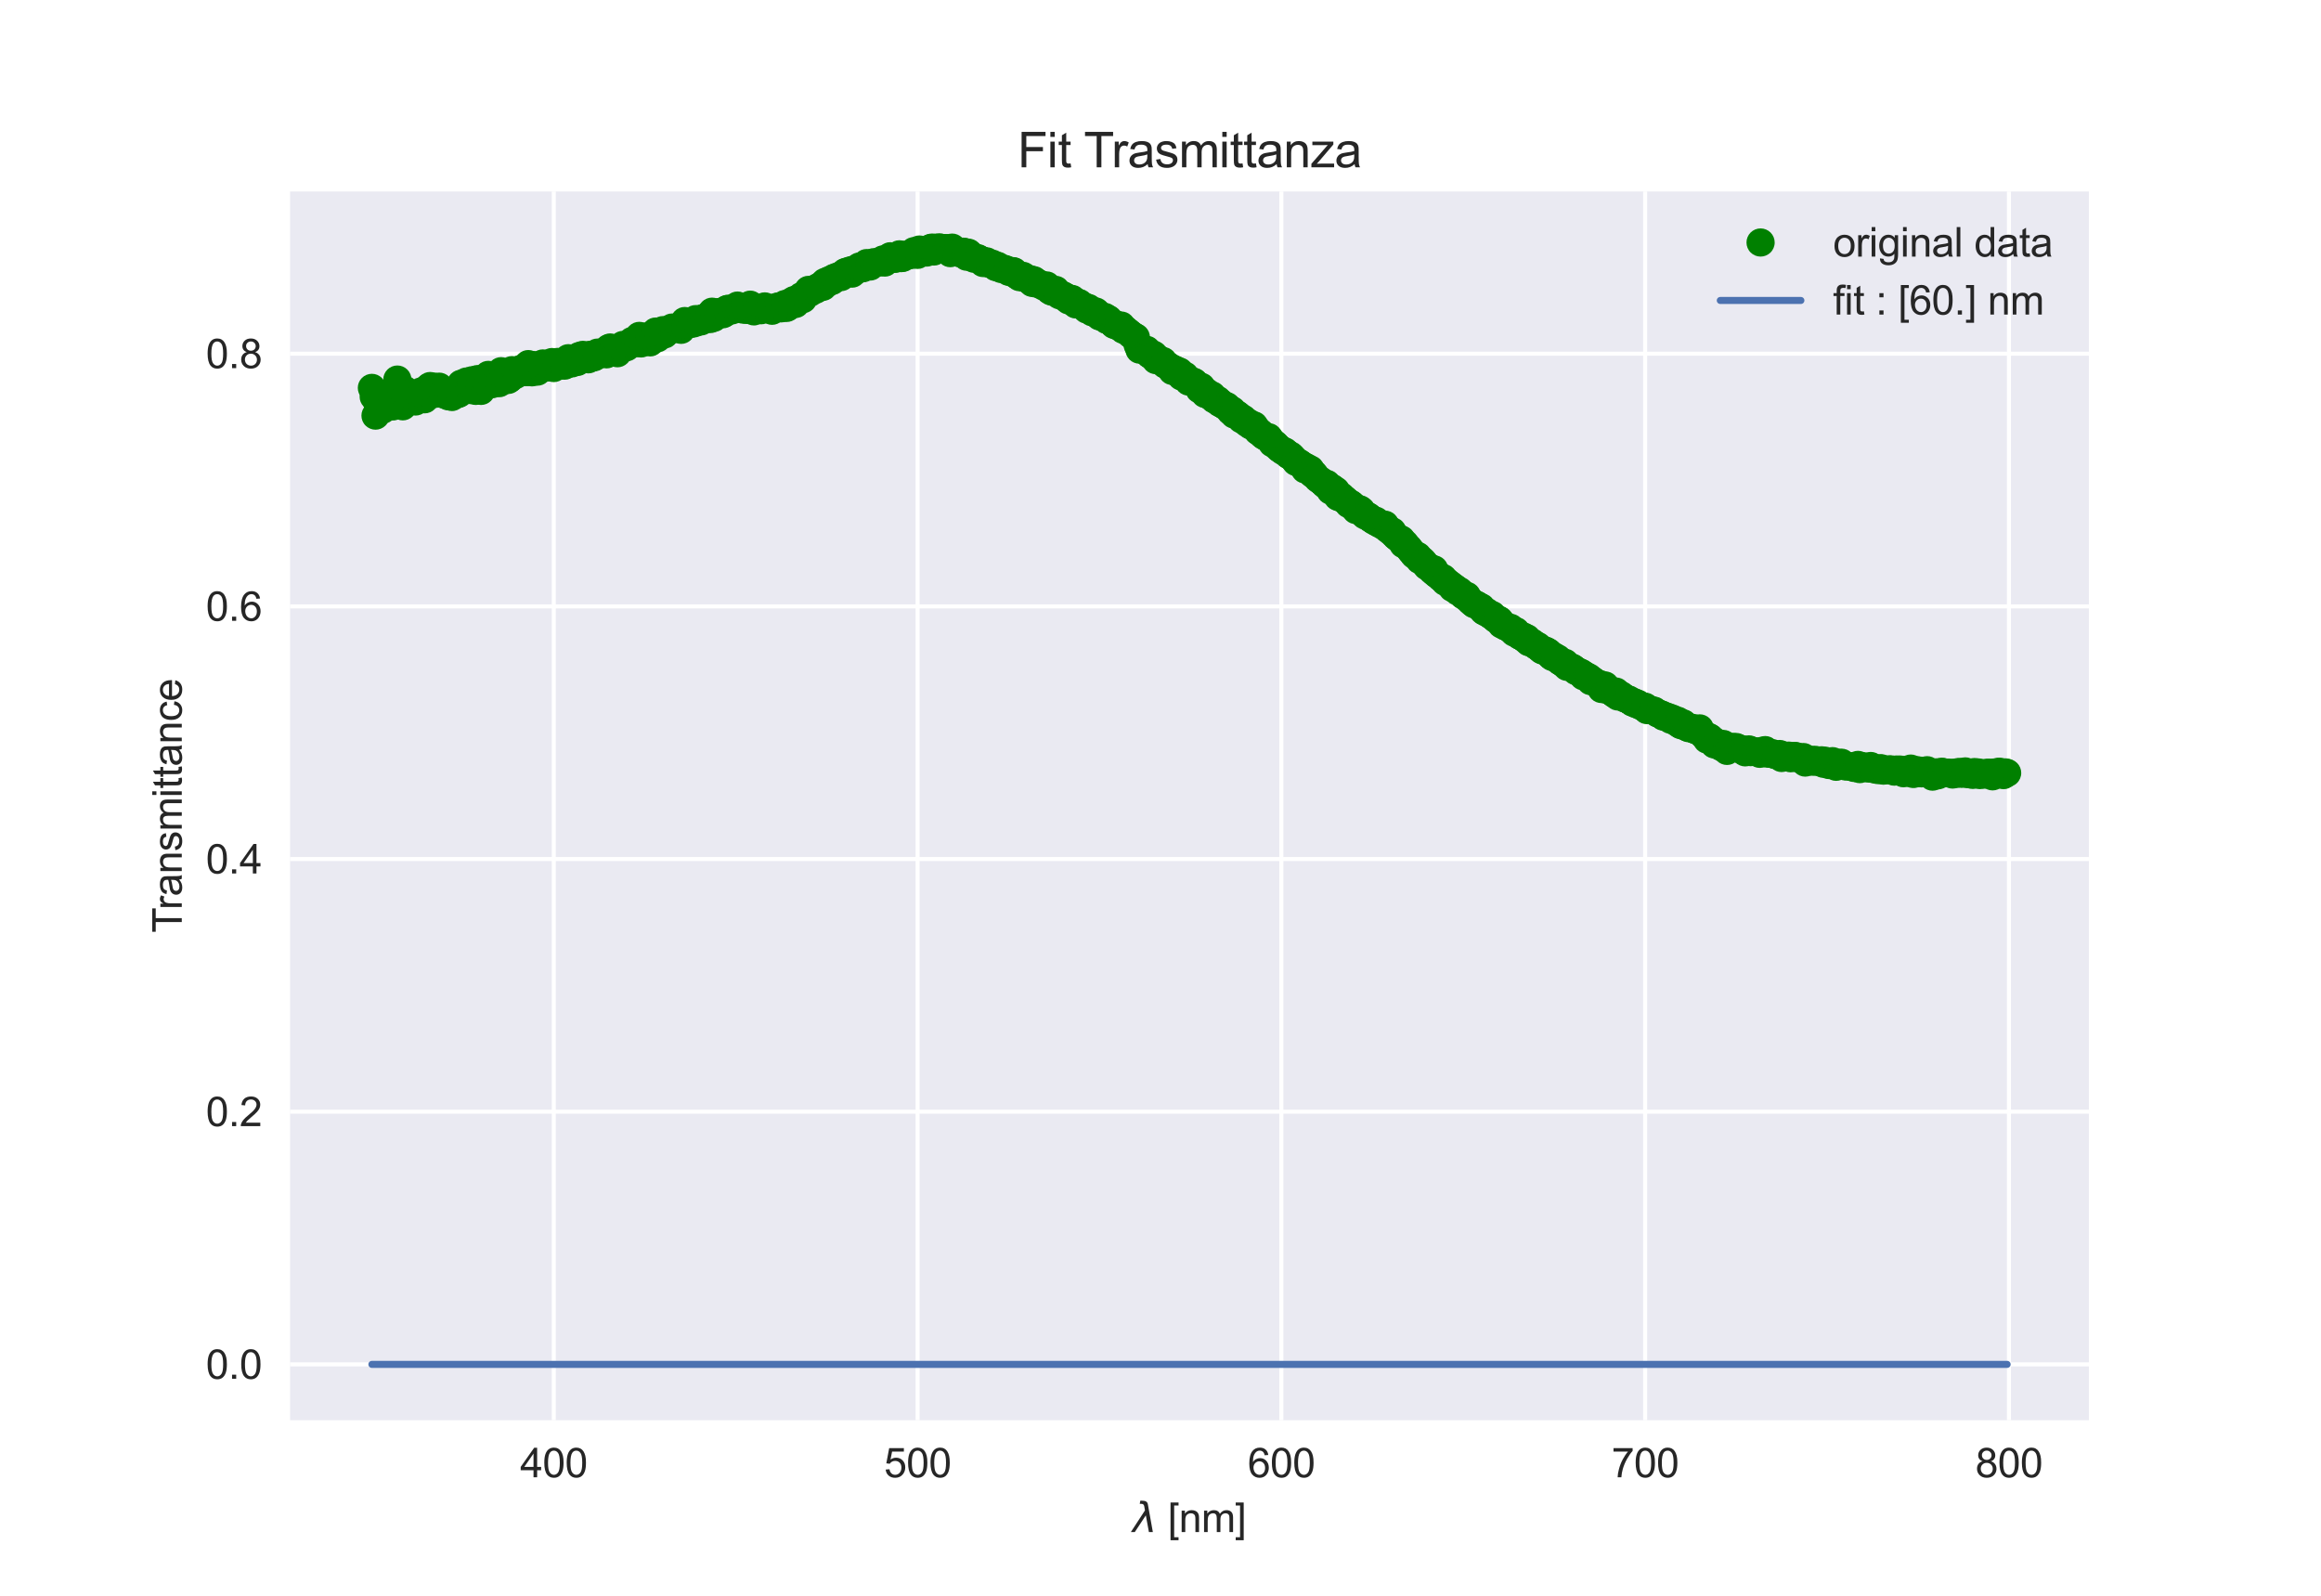 <?xml version="1.0" encoding="utf-8" standalone="no"?>
<!DOCTYPE svg PUBLIC "-//W3C//DTD SVG 1.1//EN"
  "http://www.w3.org/Graphics/SVG/1.1/DTD/svg11.dtd">
<svg xmlns:xlink="http://www.w3.org/1999/xlink" width="576pt" height="396pt" viewBox="0 0 576 396" xmlns="http://www.w3.org/2000/svg" version="1.1">
 <defs>
  <style type="text/css">*{stroke-linejoin: round; stroke-linecap: butt}</style>
 </defs>
 <g id="figure_1">
  <g id="patch_1">
   <path d="M 0 396 
L 576 396 
L 576 0 
L 0 0 
z
" style="fill: #ffffff"/>
  </g>
  <g id="axes_1">
   <g id="patch_2">
    <path d="M 72 352.44 
L 518.4 352.44 
L 518.4 47.52 
L 72 47.52 
z
" style="fill: #eaeaf2"/>
   </g>
   <g id="matplotlib.axis_1">
    <g id="xtick_1">
     <g id="line2d_1">
      <path d="M 137.432 352.44 
L 137.432 47.52 
" clip-path="url(#p0f27fa09dc)" style="fill: none; stroke: #ffffff; stroke-linecap: round"/>
     </g>
     <g id="line2d_2"/>
     <g id="text_1">
      <!-- 400 -->
      <g style="fill: #262626" transform="translate(129.091 366.598) scale(0.1 -0.1)">
       <defs>
        <path id="ArialMT-34" d="M 2069 0 
L 2069 1097 
L 81 1097 
L 81 1613 
L 2172 4581 
L 2631 4581 
L 2631 1613 
L 3250 1613 
L 3250 1097 
L 2631 1097 
L 2631 0 
L 2069 0 
z
M 2069 1613 
L 2069 3678 
L 634 1613 
L 2069 1613 
z
" transform="scale(0.016)"/>
        <path id="ArialMT-30" d="M 266 2259 
Q 266 3072 433 3567 
Q 600 4063 929 4331 
Q 1259 4600 1759 4600 
Q 2128 4600 2406 4451 
Q 2684 4303 2865 4023 
Q 3047 3744 3150 3342 
Q 3253 2941 3253 2259 
Q 3253 1453 3087 958 
Q 2922 463 2592 192 
Q 2263 -78 1759 -78 
Q 1097 -78 719 397 
Q 266 969 266 2259 
z
M 844 2259 
Q 844 1131 1108 757 
Q 1372 384 1759 384 
Q 2147 384 2411 759 
Q 2675 1134 2675 2259 
Q 2675 3391 2411 3762 
Q 2147 4134 1753 4134 
Q 1366 4134 1134 3806 
Q 844 3388 844 2259 
z
" transform="scale(0.016)"/>
       </defs>
       <use xlink:href="#ArialMT-34"/>
       <use xlink:href="#ArialMT-30" x="55.615"/>
       <use xlink:href="#ArialMT-30" x="111.23"/>
      </g>
     </g>
    </g>
    <g id="xtick_2">
     <g id="line2d_3">
      <path d="M 227.714 352.44 
L 227.714 47.52 
" clip-path="url(#p0f27fa09dc)" style="fill: none; stroke: #ffffff; stroke-linecap: round"/>
     </g>
     <g id="line2d_4"/>
     <g id="text_2">
      <!-- 500 -->
      <g style="fill: #262626" transform="translate(219.373 366.598) scale(0.1 -0.1)">
       <defs>
        <path id="ArialMT-35" d="M 266 1200 
L 856 1250 
Q 922 819 1161 601 
Q 1400 384 1738 384 
Q 2144 384 2425 690 
Q 2706 997 2706 1503 
Q 2706 1984 2436 2262 
Q 2166 2541 1728 2541 
Q 1456 2541 1237 2417 
Q 1019 2294 894 2097 
L 366 2166 
L 809 4519 
L 3088 4519 
L 3088 3981 
L 1259 3981 
L 1013 2750 
Q 1425 3038 1878 3038 
Q 2478 3038 2890 2622 
Q 3303 2206 3303 1553 
Q 3303 931 2941 478 
Q 2500 -78 1738 -78 
Q 1113 -78 717 272 
Q 322 622 266 1200 
z
" transform="scale(0.016)"/>
       </defs>
       <use xlink:href="#ArialMT-35"/>
       <use xlink:href="#ArialMT-30" x="55.615"/>
       <use xlink:href="#ArialMT-30" x="111.23"/>
      </g>
     </g>
    </g>
    <g id="xtick_3">
     <g id="line2d_5">
      <path d="M 317.996 352.44 
L 317.996 47.52 
" clip-path="url(#p0f27fa09dc)" style="fill: none; stroke: #ffffff; stroke-linecap: round"/>
     </g>
     <g id="line2d_6"/>
     <g id="text_3">
      <!-- 600 -->
      <g style="fill: #262626" transform="translate(309.655 366.598) scale(0.1 -0.1)">
       <defs>
        <path id="ArialMT-36" d="M 3184 3459 
L 2625 3416 
Q 2550 3747 2413 3897 
Q 2184 4138 1850 4138 
Q 1581 4138 1378 3988 
Q 1113 3794 959 3422 
Q 806 3050 800 2363 
Q 1003 2672 1297 2822 
Q 1591 2972 1913 2972 
Q 2475 2972 2870 2558 
Q 3266 2144 3266 1488 
Q 3266 1056 3080 686 
Q 2894 316 2569 119 
Q 2244 -78 1831 -78 
Q 1128 -78 684 439 
Q 241 956 241 2144 
Q 241 3472 731 4075 
Q 1159 4600 1884 4600 
Q 2425 4600 2770 4297 
Q 3116 3994 3184 3459 
z
M 888 1484 
Q 888 1194 1011 928 
Q 1134 663 1356 523 
Q 1578 384 1822 384 
Q 2178 384 2434 671 
Q 2691 959 2691 1453 
Q 2691 1928 2437 2201 
Q 2184 2475 1800 2475 
Q 1419 2475 1153 2201 
Q 888 1928 888 1484 
z
" transform="scale(0.016)"/>
       </defs>
       <use xlink:href="#ArialMT-36"/>
       <use xlink:href="#ArialMT-30" x="55.615"/>
       <use xlink:href="#ArialMT-30" x="111.23"/>
      </g>
     </g>
    </g>
    <g id="xtick_4">
     <g id="line2d_7">
      <path d="M 408.278 352.44 
L 408.278 47.52 
" clip-path="url(#p0f27fa09dc)" style="fill: none; stroke: #ffffff; stroke-linecap: round"/>
     </g>
     <g id="line2d_8"/>
     <g id="text_4">
      <!-- 700 -->
      <g style="fill: #262626" transform="translate(399.937 366.598) scale(0.1 -0.1)">
       <defs>
        <path id="ArialMT-37" d="M 303 3981 
L 303 4522 
L 3269 4522 
L 3269 4084 
Q 2831 3619 2401 2847 
Q 1972 2075 1738 1259 
Q 1569 684 1522 0 
L 944 0 
Q 953 541 1156 1306 
Q 1359 2072 1739 2783 
Q 2119 3494 2547 3981 
L 303 3981 
z
" transform="scale(0.016)"/>
       </defs>
       <use xlink:href="#ArialMT-37"/>
       <use xlink:href="#ArialMT-30" x="55.615"/>
       <use xlink:href="#ArialMT-30" x="111.23"/>
      </g>
     </g>
    </g>
    <g id="xtick_5">
     <g id="line2d_9">
      <path d="M 498.561 352.44 
L 498.561 47.52 
" clip-path="url(#p0f27fa09dc)" style="fill: none; stroke: #ffffff; stroke-linecap: round"/>
     </g>
     <g id="line2d_10"/>
     <g id="text_5">
      <!-- 800 -->
      <g style="fill: #262626" transform="translate(490.219 366.598) scale(0.1 -0.1)">
       <defs>
        <path id="ArialMT-38" d="M 1131 2484 
Q 781 2613 612 2850 
Q 444 3088 444 3419 
Q 444 3919 803 4259 
Q 1163 4600 1759 4600 
Q 2359 4600 2725 4251 
Q 3091 3903 3091 3403 
Q 3091 3084 2923 2848 
Q 2756 2613 2416 2484 
Q 2838 2347 3058 2040 
Q 3278 1734 3278 1309 
Q 3278 722 2862 322 
Q 2447 -78 1769 -78 
Q 1091 -78 675 323 
Q 259 725 259 1325 
Q 259 1772 486 2073 
Q 713 2375 1131 2484 
z
M 1019 3438 
Q 1019 3113 1228 2906 
Q 1438 2700 1772 2700 
Q 2097 2700 2305 2904 
Q 2513 3109 2513 3406 
Q 2513 3716 2298 3927 
Q 2084 4138 1766 4138 
Q 1444 4138 1231 3931 
Q 1019 3725 1019 3438 
z
M 838 1322 
Q 838 1081 952 856 
Q 1066 631 1291 507 
Q 1516 384 1775 384 
Q 2178 384 2440 643 
Q 2703 903 2703 1303 
Q 2703 1709 2433 1975 
Q 2163 2241 1756 2241 
Q 1359 2241 1098 1978 
Q 838 1716 838 1322 
z
" transform="scale(0.016)"/>
       </defs>
       <use xlink:href="#ArialMT-38"/>
       <use xlink:href="#ArialMT-30" x="55.615"/>
       <use xlink:href="#ArialMT-30" x="111.23"/>
      </g>
     </g>
    </g>
    <g id="text_6">
     <!-- $\lambda$ [nm] -->
     <g style="fill: #262626" transform="translate(281.1 380.185) scale(0.1 -0.1)">
      <defs>
       <path id="DejaVuSans-Oblique-3bb" d="M 2350 4316 
L 3125 0 
L 2516 0 
L 2038 2588 
L 328 0 
L -281 0 
L 1903 3356 
L 1794 3975 
Q 1725 4369 1391 4369 
L 1091 4369 
L 1184 4863 
L 1550 4856 
Q 2253 4847 2350 4316 
z
" transform="scale(0.016)"/>
       <path id="ArialMT-20" transform="scale(0.016)"/>
       <path id="ArialMT-5b" d="M 434 -1272 
L 434 4581 
L 1675 4581 
L 1675 4116 
L 997 4116 
L 997 -806 
L 1675 -806 
L 1675 -1272 
L 434 -1272 
z
" transform="scale(0.016)"/>
       <path id="ArialMT-6e" d="M 422 0 
L 422 3319 
L 928 3319 
L 928 2847 
Q 1294 3394 1984 3394 
Q 2284 3394 2536 3286 
Q 2788 3178 2913 3003 
Q 3038 2828 3088 2588 
Q 3119 2431 3119 2041 
L 3119 0 
L 2556 0 
L 2556 2019 
Q 2556 2363 2490 2533 
Q 2425 2703 2258 2804 
Q 2091 2906 1866 2906 
Q 1506 2906 1245 2678 
Q 984 2450 984 1813 
L 984 0 
L 422 0 
z
" transform="scale(0.016)"/>
       <path id="ArialMT-6d" d="M 422 0 
L 422 3319 
L 925 3319 
L 925 2853 
Q 1081 3097 1340 3245 
Q 1600 3394 1931 3394 
Q 2300 3394 2536 3241 
Q 2772 3088 2869 2813 
Q 3263 3394 3894 3394 
Q 4388 3394 4653 3120 
Q 4919 2847 4919 2278 
L 4919 0 
L 4359 0 
L 4359 2091 
Q 4359 2428 4304 2576 
Q 4250 2725 4106 2815 
Q 3963 2906 3769 2906 
Q 3419 2906 3187 2673 
Q 2956 2441 2956 1928 
L 2956 0 
L 2394 0 
L 2394 2156 
Q 2394 2531 2256 2718 
Q 2119 2906 1806 2906 
Q 1569 2906 1367 2781 
Q 1166 2656 1075 2415 
Q 984 2175 984 1722 
L 984 0 
L 422 0 
z
" transform="scale(0.016)"/>
       <path id="ArialMT-5d" d="M 1363 -1272 
L 122 -1272 
L 122 -806 
L 800 -806 
L 800 4116 
L 122 4116 
L 122 4581 
L 1363 4581 
L 1363 -1272 
z
" transform="scale(0.016)"/>
      </defs>
      <use xlink:href="#DejaVuSans-Oblique-3bb" transform="translate(0 0.016)"/>
      <use xlink:href="#ArialMT-20" transform="translate(59.18 0.016)"/>
      <use xlink:href="#ArialMT-5b" transform="translate(86.963 0.016)"/>
      <use xlink:href="#ArialMT-6e" transform="translate(114.746 0.016)"/>
      <use xlink:href="#ArialMT-6d" transform="translate(170.361 0.016)"/>
      <use xlink:href="#ArialMT-5d" transform="translate(253.662 0.016)"/>
     </g>
    </g>
   </g>
   <g id="matplotlib.axis_2">
    <g id="ytick_1">
     <g id="line2d_11">
      <path d="M 72 338.58 
L 518.4 338.58 
" clip-path="url(#p0f27fa09dc)" style="fill: none; stroke: #ffffff; stroke-linecap: round"/>
     </g>
     <g id="line2d_12"/>
     <g id="text_7">
      <!-- 0.0 -->
      <g style="fill: #262626" transform="translate(51.1 342.159) scale(0.1 -0.1)">
       <defs>
        <path id="ArialMT-2e" d="M 581 0 
L 581 641 
L 1222 641 
L 1222 0 
L 581 0 
z
" transform="scale(0.016)"/>
       </defs>
       <use xlink:href="#ArialMT-30"/>
       <use xlink:href="#ArialMT-2e" x="55.615"/>
       <use xlink:href="#ArialMT-30" x="83.398"/>
      </g>
     </g>
    </g>
    <g id="ytick_2">
     <g id="line2d_13">
      <path d="M 72 275.879 
L 518.4 275.879 
" clip-path="url(#p0f27fa09dc)" style="fill: none; stroke: #ffffff; stroke-linecap: round"/>
     </g>
     <g id="line2d_14"/>
     <g id="text_8">
      <!-- 0.2 -->
      <g style="fill: #262626" transform="translate(51.1 279.458) scale(0.1 -0.1)">
       <defs>
        <path id="ArialMT-32" d="M 3222 541 
L 3222 0 
L 194 0 
Q 188 203 259 391 
Q 375 700 629 1000 
Q 884 1300 1366 1694 
Q 2113 2306 2375 2664 
Q 2638 3022 2638 3341 
Q 2638 3675 2398 3904 
Q 2159 4134 1775 4134 
Q 1369 4134 1125 3890 
Q 881 3647 878 3216 
L 300 3275 
Q 359 3922 746 4261 
Q 1134 4600 1788 4600 
Q 2447 4600 2831 4234 
Q 3216 3869 3216 3328 
Q 3216 3053 3103 2787 
Q 2991 2522 2730 2228 
Q 2469 1934 1863 1422 
Q 1356 997 1212 845 
Q 1069 694 975 541 
L 3222 541 
z
" transform="scale(0.016)"/>
       </defs>
       <use xlink:href="#ArialMT-30"/>
       <use xlink:href="#ArialMT-2e" x="55.615"/>
       <use xlink:href="#ArialMT-32" x="83.398"/>
      </g>
     </g>
    </g>
    <g id="ytick_3">
     <g id="line2d_15">
      <path d="M 72 213.178 
L 518.4 213.178 
" clip-path="url(#p0f27fa09dc)" style="fill: none; stroke: #ffffff; stroke-linecap: round"/>
     </g>
     <g id="line2d_16"/>
     <g id="text_9">
      <!-- 0.4 -->
      <g style="fill: #262626" transform="translate(51.1 216.757) scale(0.1 -0.1)">
       <use xlink:href="#ArialMT-30"/>
       <use xlink:href="#ArialMT-2e" x="55.615"/>
       <use xlink:href="#ArialMT-34" x="83.398"/>
      </g>
     </g>
    </g>
    <g id="ytick_4">
     <g id="line2d_17">
      <path d="M 72 150.478 
L 518.4 150.478 
" clip-path="url(#p0f27fa09dc)" style="fill: none; stroke: #ffffff; stroke-linecap: round"/>
     </g>
     <g id="line2d_18"/>
     <g id="text_10">
      <!-- 0.6 -->
      <g style="fill: #262626" transform="translate(51.1 154.057) scale(0.1 -0.1)">
       <use xlink:href="#ArialMT-30"/>
       <use xlink:href="#ArialMT-2e" x="55.615"/>
       <use xlink:href="#ArialMT-36" x="83.398"/>
      </g>
     </g>
    </g>
    <g id="ytick_5">
     <g id="line2d_19">
      <path d="M 72 87.777 
L 518.4 87.777 
" clip-path="url(#p0f27fa09dc)" style="fill: none; stroke: #ffffff; stroke-linecap: round"/>
     </g>
     <g id="line2d_20"/>
     <g id="text_11">
      <!-- 0.8 -->
      <g style="fill: #262626" transform="translate(51.1 91.356) scale(0.1 -0.1)">
       <use xlink:href="#ArialMT-30"/>
       <use xlink:href="#ArialMT-2e" x="55.615"/>
       <use xlink:href="#ArialMT-38" x="83.398"/>
      </g>
     </g>
    </g>
    <g id="text_12">
     <!-- Transmittance -->
     <g style="fill: #262626" transform="translate(45.112 231.468) rotate(-90) scale(0.1 -0.1)">
      <defs>
       <path id="ArialMT-54" d="M 1659 0 
L 1659 4041 
L 150 4041 
L 150 4581 
L 3781 4581 
L 3781 4041 
L 2266 4041 
L 2266 0 
L 1659 0 
z
" transform="scale(0.016)"/>
       <path id="ArialMT-72" d="M 416 0 
L 416 3319 
L 922 3319 
L 922 2816 
Q 1116 3169 1280 3281 
Q 1444 3394 1641 3394 
Q 1925 3394 2219 3213 
L 2025 2691 
Q 1819 2813 1613 2813 
Q 1428 2813 1281 2702 
Q 1134 2591 1072 2394 
Q 978 2094 978 1738 
L 978 0 
L 416 0 
z
" transform="scale(0.016)"/>
       <path id="ArialMT-61" d="M 2588 409 
Q 2275 144 1986 34 
Q 1697 -75 1366 -75 
Q 819 -75 525 192 
Q 231 459 231 875 
Q 231 1119 342 1320 
Q 453 1522 633 1644 
Q 813 1766 1038 1828 
Q 1203 1872 1538 1913 
Q 2219 1994 2541 2106 
Q 2544 2222 2544 2253 
Q 2544 2597 2384 2738 
Q 2169 2928 1744 2928 
Q 1347 2928 1158 2789 
Q 969 2650 878 2297 
L 328 2372 
Q 403 2725 575 2942 
Q 747 3159 1072 3276 
Q 1397 3394 1825 3394 
Q 2250 3394 2515 3294 
Q 2781 3194 2906 3042 
Q 3031 2891 3081 2659 
Q 3109 2516 3109 2141 
L 3109 1391 
Q 3109 606 3145 398 
Q 3181 191 3288 0 
L 2700 0 
Q 2613 175 2588 409 
z
M 2541 1666 
Q 2234 1541 1622 1453 
Q 1275 1403 1131 1340 
Q 988 1278 909 1158 
Q 831 1038 831 891 
Q 831 666 1001 516 
Q 1172 366 1500 366 
Q 1825 366 2078 508 
Q 2331 650 2450 897 
Q 2541 1088 2541 1459 
L 2541 1666 
z
" transform="scale(0.016)"/>
       <path id="ArialMT-73" d="M 197 991 
L 753 1078 
Q 800 744 1014 566 
Q 1228 388 1613 388 
Q 2000 388 2187 545 
Q 2375 703 2375 916 
Q 2375 1106 2209 1216 
Q 2094 1291 1634 1406 
Q 1016 1563 777 1677 
Q 538 1791 414 1992 
Q 291 2194 291 2438 
Q 291 2659 392 2848 
Q 494 3038 669 3163 
Q 800 3259 1026 3326 
Q 1253 3394 1513 3394 
Q 1903 3394 2198 3281 
Q 2494 3169 2634 2976 
Q 2775 2784 2828 2463 
L 2278 2388 
Q 2241 2644 2061 2787 
Q 1881 2931 1553 2931 
Q 1166 2931 1000 2803 
Q 834 2675 834 2503 
Q 834 2394 903 2306 
Q 972 2216 1119 2156 
Q 1203 2125 1616 2013 
Q 2213 1853 2448 1751 
Q 2684 1650 2818 1456 
Q 2953 1263 2953 975 
Q 2953 694 2789 445 
Q 2625 197 2315 61 
Q 2006 -75 1616 -75 
Q 969 -75 630 194 
Q 291 463 197 991 
z
" transform="scale(0.016)"/>
       <path id="ArialMT-69" d="M 425 3934 
L 425 4581 
L 988 4581 
L 988 3934 
L 425 3934 
z
M 425 0 
L 425 3319 
L 988 3319 
L 988 0 
L 425 0 
z
" transform="scale(0.016)"/>
       <path id="ArialMT-74" d="M 1650 503 
L 1731 6 
Q 1494 -44 1306 -44 
Q 1000 -44 831 53 
Q 663 150 594 308 
Q 525 466 525 972 
L 525 2881 
L 113 2881 
L 113 3319 
L 525 3319 
L 525 4141 
L 1084 4478 
L 1084 3319 
L 1650 3319 
L 1650 2881 
L 1084 2881 
L 1084 941 
Q 1084 700 1114 631 
Q 1144 563 1211 522 
Q 1278 481 1403 481 
Q 1497 481 1650 503 
z
" transform="scale(0.016)"/>
       <path id="ArialMT-63" d="M 2588 1216 
L 3141 1144 
Q 3050 572 2676 248 
Q 2303 -75 1759 -75 
Q 1078 -75 664 370 
Q 250 816 250 1647 
Q 250 2184 428 2587 
Q 606 2991 970 3192 
Q 1334 3394 1763 3394 
Q 2303 3394 2647 3120 
Q 2991 2847 3088 2344 
L 2541 2259 
Q 2463 2594 2264 2762 
Q 2066 2931 1784 2931 
Q 1359 2931 1093 2626 
Q 828 2322 828 1663 
Q 828 994 1084 691 
Q 1341 388 1753 388 
Q 2084 388 2306 591 
Q 2528 794 2588 1216 
z
" transform="scale(0.016)"/>
       <path id="ArialMT-65" d="M 2694 1069 
L 3275 997 
Q 3138 488 2766 206 
Q 2394 -75 1816 -75 
Q 1088 -75 661 373 
Q 234 822 234 1631 
Q 234 2469 665 2931 
Q 1097 3394 1784 3394 
Q 2450 3394 2872 2941 
Q 3294 2488 3294 1666 
Q 3294 1616 3291 1516 
L 816 1516 
Q 847 969 1125 678 
Q 1403 388 1819 388 
Q 2128 388 2347 550 
Q 2566 713 2694 1069 
z
M 847 1978 
L 2700 1978 
Q 2663 2397 2488 2606 
Q 2219 2931 1791 2931 
Q 1403 2931 1139 2672 
Q 875 2413 847 1978 
z
" transform="scale(0.016)"/>
      </defs>
      <use xlink:href="#ArialMT-54"/>
      <use xlink:href="#ArialMT-72" x="57.334"/>
      <use xlink:href="#ArialMT-61" x="90.635"/>
      <use xlink:href="#ArialMT-6e" x="146.25"/>
      <use xlink:href="#ArialMT-73" x="201.865"/>
      <use xlink:href="#ArialMT-6d" x="251.865"/>
      <use xlink:href="#ArialMT-69" x="335.166"/>
      <use xlink:href="#ArialMT-74" x="357.383"/>
      <use xlink:href="#ArialMT-74" x="385.166"/>
      <use xlink:href="#ArialMT-61" x="412.949"/>
      <use xlink:href="#ArialMT-6e" x="468.564"/>
      <use xlink:href="#ArialMT-63" x="524.18"/>
      <use xlink:href="#ArialMT-65" x="574.18"/>
     </g>
    </g>
   </g>
   <g id="line2d_21">
    <defs>
     <path id="m00057ec68f" d="M 0 3.5 
C 0.928 3.5 1.819 3.131 2.475 2.475 
C 3.131 1.819 3.5 0.928 3.5 0 
C 3.5 -0.928 3.131 -1.819 2.475 -2.475 
C 1.819 -3.131 0.928 -3.5 0 -3.5 
C -0.928 -3.5 -1.819 -3.131 -2.475 -2.475 
C -3.131 -1.819 -3.5 -0.928 -3.5 0 
C -3.5 0.928 -3.131 1.819 -2.475 2.475 
C -1.819 3.131 -0.928 3.5 0 3.5 
z
"/>
    </defs>
    <g clip-path="url(#p0f27fa09dc)">
     <use xlink:href="#m00057ec68f" x="498.109" y="191.812" style="fill: #008000"/>
     <use xlink:href="#m00057ec68f" x="497.658" y="191.673" style="fill: #008000"/>
     <use xlink:href="#m00057ec68f" x="497.206" y="192.348" style="fill: #008000"/>
     <use xlink:href="#m00057ec68f" x="496.755" y="192.084" style="fill: #008000"/>
     <use xlink:href="#m00057ec68f" x="496.303" y="191.523" style="fill: #008000"/>
     <use xlink:href="#m00057ec68f" x="495.852" y="191.561" style="fill: #008000"/>
     <use xlink:href="#m00057ec68f" x="495.401" y="191.814" style="fill: #008000"/>
     <use xlink:href="#m00057ec68f" x="494.949" y="191.701" style="fill: #008000"/>
     <use xlink:href="#m00057ec68f" x="494.498" y="192.652" style="fill: #008000"/>
     <use xlink:href="#m00057ec68f" x="494.046" y="192.208" style="fill: #008000"/>
     <use xlink:href="#m00057ec68f" x="493.595" y="191.768" style="fill: #008000"/>
     <use xlink:href="#m00057ec68f" x="493.144" y="191.771" style="fill: #008000"/>
     <use xlink:href="#m00057ec68f" x="492.692" y="192.22" style="fill: #008000"/>
     <use xlink:href="#m00057ec68f" x="492.241" y="192.145" style="fill: #008000"/>
     <use xlink:href="#m00057ec68f" x="491.789" y="191.864" style="fill: #008000"/>
     <use xlink:href="#m00057ec68f" x="491.338" y="192.335" style="fill: #008000"/>
     <use xlink:href="#m00057ec68f" x="490.887" y="191.679" style="fill: #008000"/>
     <use xlink:href="#m00057ec68f" x="490.435" y="191.841" style="fill: #008000"/>
     <use xlink:href="#m00057ec68f" x="489.984" y="191.593" style="fill: #008000"/>
     <use xlink:href="#m00057ec68f" x="489.532" y="192.287" style="fill: #008000"/>
     <use xlink:href="#m00057ec68f" x="489.081" y="191.898" style="fill: #008000"/>
     <use xlink:href="#m00057ec68f" x="488.629" y="192.122" style="fill: #008000"/>
     <use xlink:href="#m00057ec68f" x="488.178" y="192.043" style="fill: #008000"/>
     <use xlink:href="#m00057ec68f" x="487.727" y="191.431" style="fill: #008000"/>
     <use xlink:href="#m00057ec68f" x="487.275" y="191.628" style="fill: #008000"/>
     <use xlink:href="#m00057ec68f" x="486.824" y="192.032" style="fill: #008000"/>
     <use xlink:href="#m00057ec68f" x="486.372" y="191.611" style="fill: #008000"/>
     <use xlink:href="#m00057ec68f" x="485.921" y="191.609" style="fill: #008000"/>
     <use xlink:href="#m00057ec68f" x="485.47" y="192.035" style="fill: #008000"/>
     <use xlink:href="#m00057ec68f" x="485.018" y="191.764" style="fill: #008000"/>
     <use xlink:href="#m00057ec68f" x="484.567" y="192.202" style="fill: #008000"/>
     <use xlink:href="#m00057ec68f" x="484.115" y="191.974" style="fill: #008000"/>
     <use xlink:href="#m00057ec68f" x="483.664" y="191.748" style="fill: #008000"/>
     <use xlink:href="#m00057ec68f" x="483.213" y="191.791" style="fill: #008000"/>
     <use xlink:href="#m00057ec68f" x="482.761" y="191.9" style="fill: #008000"/>
     <use xlink:href="#m00057ec68f" x="482.31" y="191.629" style="fill: #008000"/>
     <use xlink:href="#m00057ec68f" x="481.858" y="191.512" style="fill: #008000"/>
     <use xlink:href="#m00057ec68f" x="481.407" y="191.836" style="fill: #008000"/>
     <use xlink:href="#m00057ec68f" x="480.955" y="192.393" style="fill: #008000"/>
     <use xlink:href="#m00057ec68f" x="480.504" y="191.663" style="fill: #008000"/>
     <use xlink:href="#m00057ec68f" x="480.053" y="191.839" style="fill: #008000"/>
     <use xlink:href="#m00057ec68f" x="479.601" y="192.73" style="fill: #008000"/>
     <use xlink:href="#m00057ec68f" x="479.15" y="192.159" style="fill: #008000"/>
     <use xlink:href="#m00057ec68f" x="478.698" y="191.844" style="fill: #008000"/>
     <use xlink:href="#m00057ec68f" x="478.247" y="191.135" style="fill: #008000"/>
     <use xlink:href="#m00057ec68f" x="477.796" y="191.654" style="fill: #008000"/>
     <use xlink:href="#m00057ec68f" x="477.344" y="191.878" style="fill: #008000"/>
     <use xlink:href="#m00057ec68f" x="476.893" y="191.909" style="fill: #008000"/>
     <use xlink:href="#m00057ec68f" x="476.441" y="191.228" style="fill: #008000"/>
     <use xlink:href="#m00057ec68f" x="475.99" y="191.678" style="fill: #008000"/>
     <use xlink:href="#m00057ec68f" x="475.539" y="191.106" style="fill: #008000"/>
     <use xlink:href="#m00057ec68f" x="475.087" y="192.006" style="fill: #008000"/>
     <use xlink:href="#m00057ec68f" x="474.636" y="192.026" style="fill: #008000"/>
     <use xlink:href="#m00057ec68f" x="474.184" y="190.728" style="fill: #008000"/>
     <use xlink:href="#m00057ec68f" x="473.733" y="191.497" style="fill: #008000"/>
     <use xlink:href="#m00057ec68f" x="473.282" y="191.307" style="fill: #008000"/>
     <use xlink:href="#m00057ec68f" x="472.83" y="191.047" style="fill: #008000"/>
     <use xlink:href="#m00057ec68f" x="472.379" y="191.882" style="fill: #008000"/>
     <use xlink:href="#m00057ec68f" x="471.927" y="191.414" style="fill: #008000"/>
     <use xlink:href="#m00057ec68f" x="471.476" y="190.961" style="fill: #008000"/>
     <use xlink:href="#m00057ec68f" x="471.024" y="191.202" style="fill: #008000"/>
     <use xlink:href="#m00057ec68f" x="470.573" y="190.963" style="fill: #008000"/>
     <use xlink:href="#m00057ec68f" x="470.122" y="191.484" style="fill: #008000"/>
     <use xlink:href="#m00057ec68f" x="469.67" y="191.263" style="fill: #008000"/>
     <use xlink:href="#m00057ec68f" x="469.219" y="190.924" style="fill: #008000"/>
     <use xlink:href="#m00057ec68f" x="468.767" y="190.945" style="fill: #008000"/>
     <use xlink:href="#m00057ec68f" x="468.316" y="191.043" style="fill: #008000"/>
     <use xlink:href="#m00057ec68f" x="467.865" y="191.096" style="fill: #008000"/>
     <use xlink:href="#m00057ec68f" x="467.413" y="191.239" style="fill: #008000"/>
     <use xlink:href="#m00057ec68f" x="466.962" y="190.675" style="fill: #008000"/>
     <use xlink:href="#m00057ec68f" x="466.51" y="190.654" style="fill: #008000"/>
     <use xlink:href="#m00057ec68f" x="466.059" y="191.1" style="fill: #008000"/>
     <use xlink:href="#m00057ec68f" x="465.608" y="190.884" style="fill: #008000"/>
     <use xlink:href="#m00057ec68f" x="465.156" y="190.918" style="fill: #008000"/>
     <use xlink:href="#m00057ec68f" x="464.705" y="190.672" style="fill: #008000"/>
     <use xlink:href="#m00057ec68f" x="464.253" y="190.089" style="fill: #008000"/>
     <use xlink:href="#m00057ec68f" x="463.802" y="190.719" style="fill: #008000"/>
     <use xlink:href="#m00057ec68f" x="463.35" y="190.581" style="fill: #008000"/>
     <use xlink:href="#m00057ec68f" x="462.899" y="190.463" style="fill: #008000"/>
     <use xlink:href="#m00057ec68f" x="462.448" y="190.169" style="fill: #008000"/>
     <use xlink:href="#m00057ec68f" x="461.996" y="190.169" style="fill: #008000"/>
     <use xlink:href="#m00057ec68f" x="461.545" y="190.857" style="fill: #008000"/>
     <use xlink:href="#m00057ec68f" x="461.093" y="189.82" style="fill: #008000"/>
     <use xlink:href="#m00057ec68f" x="460.642" y="190.202" style="fill: #008000"/>
     <use xlink:href="#m00057ec68f" x="460.191" y="190.576" style="fill: #008000"/>
     <use xlink:href="#m00057ec68f" x="459.739" y="190.393" style="fill: #008000"/>
     <use xlink:href="#m00057ec68f" x="459.288" y="190.16" style="fill: #008000"/>
     <use xlink:href="#m00057ec68f" x="458.836" y="190.11" style="fill: #008000"/>
     <use xlink:href="#m00057ec68f" x="458.385" y="190.183" style="fill: #008000"/>
     <use xlink:href="#m00057ec68f" x="457.934" y="190.181" style="fill: #008000"/>
     <use xlink:href="#m00057ec68f" x="457.482" y="189.871" style="fill: #008000"/>
     <use xlink:href="#m00057ec68f" x="457.031" y="189.284" style="fill: #008000"/>
     <use xlink:href="#m00057ec68f" x="456.579" y="189.347" style="fill: #008000"/>
     <use xlink:href="#m00057ec68f" x="456.128" y="189.496" style="fill: #008000"/>
     <use xlink:href="#m00057ec68f" x="455.676" y="190.283" style="fill: #008000"/>
     <use xlink:href="#m00057ec68f" x="455.225" y="189.498" style="fill: #008000"/>
     <use xlink:href="#m00057ec68f" x="454.774" y="188.883" style="fill: #008000"/>
     <use xlink:href="#m00057ec68f" x="454.322" y="189.746" style="fill: #008000"/>
     <use xlink:href="#m00057ec68f" x="453.871" y="189.845" style="fill: #008000"/>
     <use xlink:href="#m00057ec68f" x="453.419" y="188.991" style="fill: #008000"/>
     <use xlink:href="#m00057ec68f" x="452.968" y="188.791" style="fill: #008000"/>
     <use xlink:href="#m00057ec68f" x="452.517" y="189.534" style="fill: #008000"/>
     <use xlink:href="#m00057ec68f" x="452.065" y="188.674" style="fill: #008000"/>
     <use xlink:href="#m00057ec68f" x="451.614" y="189.054" style="fill: #008000"/>
     <use xlink:href="#m00057ec68f" x="451.162" y="188.684" style="fill: #008000"/>
     <use xlink:href="#m00057ec68f" x="450.711" y="189.045" style="fill: #008000"/>
     <use xlink:href="#m00057ec68f" x="450.26" y="188.551" style="fill: #008000"/>
     <use xlink:href="#m00057ec68f" x="449.808" y="188.992" style="fill: #008000"/>
     <use xlink:href="#m00057ec68f" x="449.357" y="188.959" style="fill: #008000"/>
     <use xlink:href="#m00057ec68f" x="448.905" y="188.516" style="fill: #008000"/>
     <use xlink:href="#m00057ec68f" x="448.454" y="188.887" style="fill: #008000"/>
     <use xlink:href="#m00057ec68f" x="448.003" y="189.234" style="fill: #008000"/>
     <use xlink:href="#m00057ec68f" x="447.551" y="187.868" style="fill: #008000"/>
     <use xlink:href="#m00057ec68f" x="447.1" y="188.028" style="fill: #008000"/>
     <use xlink:href="#m00057ec68f" x="446.648" y="188.176" style="fill: #008000"/>
     <use xlink:href="#m00057ec68f" x="446.197" y="188.2" style="fill: #008000"/>
     <use xlink:href="#m00057ec68f" x="445.745" y="187.652" style="fill: #008000"/>
     <use xlink:href="#m00057ec68f" x="445.294" y="187.589" style="fill: #008000"/>
     <use xlink:href="#m00057ec68f" x="444.843" y="187.88" style="fill: #008000"/>
     <use xlink:href="#m00057ec68f" x="444.391" y="188.161" style="fill: #008000"/>
     <use xlink:href="#m00057ec68f" x="443.94" y="187.517" style="fill: #008000"/>
     <use xlink:href="#m00057ec68f" x="443.488" y="187.611" style="fill: #008000"/>
     <use xlink:href="#m00057ec68f" x="443.037" y="187.518" style="fill: #008000"/>
     <use xlink:href="#m00057ec68f" x="442.586" y="187.847" style="fill: #008000"/>
     <use xlink:href="#m00057ec68f" x="442.134" y="188.098" style="fill: #008000"/>
     <use xlink:href="#m00057ec68f" x="441.683" y="187.116" style="fill: #008000"/>
     <use xlink:href="#m00057ec68f" x="441.231" y="187.339" style="fill: #008000"/>
     <use xlink:href="#m00057ec68f" x="440.78" y="187.411" style="fill: #008000"/>
     <use xlink:href="#m00057ec68f" x="440.329" y="187.278" style="fill: #008000"/>
     <use xlink:href="#m00057ec68f" x="439.877" y="186.908" style="fill: #008000"/>
     <use xlink:href="#m00057ec68f" x="439.426" y="187.085" style="fill: #008000"/>
     <use xlink:href="#m00057ec68f" x="438.974" y="186.846" style="fill: #008000"/>
     <use xlink:href="#m00057ec68f" x="438.523" y="186.998" style="fill: #008000"/>
     <use xlink:href="#m00057ec68f" x="438.071" y="186.145" style="fill: #008000"/>
     <use xlink:href="#m00057ec68f" x="437.62" y="186.579" style="fill: #008000"/>
     <use xlink:href="#m00057ec68f" x="437.169" y="186.358" style="fill: #008000"/>
     <use xlink:href="#m00057ec68f" x="436.717" y="187.066" style="fill: #008000"/>
     <use xlink:href="#m00057ec68f" x="436.266" y="186.722" style="fill: #008000"/>
     <use xlink:href="#m00057ec68f" x="435.814" y="186.63" style="fill: #008000"/>
     <use xlink:href="#m00057ec68f" x="435.363" y="186.434" style="fill: #008000"/>
     <use xlink:href="#m00057ec68f" x="434.912" y="186.301" style="fill: #008000"/>
     <use xlink:href="#m00057ec68f" x="434.46" y="186.644" style="fill: #008000"/>
     <use xlink:href="#m00057ec68f" x="434.009" y="185.968" style="fill: #008000"/>
     <use xlink:href="#m00057ec68f" x="433.557" y="186.259" style="fill: #008000"/>
     <use xlink:href="#m00057ec68f" x="433.106" y="186.7" style="fill: #008000"/>
     <use xlink:href="#m00057ec68f" x="432.655" y="186.361" style="fill: #008000"/>
     <use xlink:href="#m00057ec68f" x="432.203" y="185.899" style="fill: #008000"/>
     <use xlink:href="#m00057ec68f" x="431.752" y="185.854" style="fill: #008000"/>
     <use xlink:href="#m00057ec68f" x="431.3" y="185.611" style="fill: #008000"/>
     <use xlink:href="#m00057ec68f" x="430.849" y="185.375" style="fill: #008000"/>
     <use xlink:href="#m00057ec68f" x="430.397" y="185.544" style="fill: #008000"/>
     <use xlink:href="#m00057ec68f" x="429.946" y="185.343" style="fill: #008000"/>
     <use xlink:href="#m00057ec68f" x="429.495" y="185.518" style="fill: #008000"/>
     <use xlink:href="#m00057ec68f" x="429.043" y="185.68" style="fill: #008000"/>
     <use xlink:href="#m00057ec68f" x="428.592" y="186.341" style="fill: #008000"/>
     <use xlink:href="#m00057ec68f" x="428.14" y="185.403" style="fill: #008000"/>
     <use xlink:href="#m00057ec68f" x="427.689" y="184.625" style="fill: #008000"/>
     <use xlink:href="#m00057ec68f" x="427.238" y="185.439" style="fill: #008000"/>
     <use xlink:href="#m00057ec68f" x="426.786" y="185.163" style="fill: #008000"/>
     <use xlink:href="#m00057ec68f" x="426.335" y="184.363" style="fill: #008000"/>
     <use xlink:href="#m00057ec68f" x="425.883" y="184.208" style="fill: #008000"/>
     <use xlink:href="#m00057ec68f" x="425.432" y="184.734" style="fill: #008000"/>
     <use xlink:href="#m00057ec68f" x="424.981" y="184.084" style="fill: #008000"/>
     <use xlink:href="#m00057ec68f" x="424.529" y="183.181" style="fill: #008000"/>
     <use xlink:href="#m00057ec68f" x="424.078" y="182.891" style="fill: #008000"/>
     <use xlink:href="#m00057ec68f" x="423.626" y="183.539" style="fill: #008000"/>
     <use xlink:href="#m00057ec68f" x="423.175" y="182.463" style="fill: #008000"/>
     <use xlink:href="#m00057ec68f" x="422.724" y="182.415" style="fill: #008000"/>
     <use xlink:href="#m00057ec68f" x="422.272" y="181.876" style="fill: #008000"/>
     <use xlink:href="#m00057ec68f" x="421.821" y="180.755" style="fill: #008000"/>
     <use xlink:href="#m00057ec68f" x="421.369" y="181.299" style="fill: #008000"/>
     <use xlink:href="#m00057ec68f" x="420.918" y="181.251" style="fill: #008000"/>
     <use xlink:href="#m00057ec68f" x="420.466" y="181.006" style="fill: #008000"/>
     <use xlink:href="#m00057ec68f" x="420.015" y="180.615" style="fill: #008000"/>
     <use xlink:href="#m00057ec68f" x="419.564" y="180.692" style="fill: #008000"/>
     <use xlink:href="#m00057ec68f" x="419.112" y="180.707" style="fill: #008000"/>
     <use xlink:href="#m00057ec68f" x="418.661" y="180.506" style="fill: #008000"/>
     <use xlink:href="#m00057ec68f" x="418.209" y="179.991" style="fill: #008000"/>
     <use xlink:href="#m00057ec68f" x="417.758" y="179.507" style="fill: #008000"/>
     <use xlink:href="#m00057ec68f" x="417.307" y="180.003" style="fill: #008000"/>
     <use xlink:href="#m00057ec68f" x="416.855" y="179.785" style="fill: #008000"/>
     <use xlink:href="#m00057ec68f" x="416.404" y="178.859" style="fill: #008000"/>
     <use xlink:href="#m00057ec68f" x="415.952" y="179.177" style="fill: #008000"/>
     <use xlink:href="#m00057ec68f" x="415.501" y="178.687" style="fill: #008000"/>
     <use xlink:href="#m00057ec68f" x="415.05" y="178.337" style="fill: #008000"/>
     <use xlink:href="#m00057ec68f" x="414.598" y="178.604" style="fill: #008000"/>
     <use xlink:href="#m00057ec68f" x="414.147" y="177.994" style="fill: #008000"/>
     <use xlink:href="#m00057ec68f" x="413.695" y="178.05" style="fill: #008000"/>
     <use xlink:href="#m00057ec68f" x="413.244" y="177.698" style="fill: #008000"/>
     <use xlink:href="#m00057ec68f" x="412.792" y="177.839" style="fill: #008000"/>
     <use xlink:href="#m00057ec68f" x="412.341" y="177.294" style="fill: #008000"/>
     <use xlink:href="#m00057ec68f" x="411.89" y="177.183" style="fill: #008000"/>
     <use xlink:href="#m00057ec68f" x="411.438" y="177.072" style="fill: #008000"/>
     <use xlink:href="#m00057ec68f" x="410.987" y="176.766" style="fill: #008000"/>
     <use xlink:href="#m00057ec68f" x="410.535" y="176.361" style="fill: #008000"/>
     <use xlink:href="#m00057ec68f" x="410.084" y="176.326" style="fill: #008000"/>
     <use xlink:href="#m00057ec68f" x="409.633" y="176.238" style="fill: #008000"/>
     <use xlink:href="#m00057ec68f" x="409.181" y="175.952" style="fill: #008000"/>
     <use xlink:href="#m00057ec68f" x="408.73" y="176.217" style="fill: #008000"/>
     <use xlink:href="#m00057ec68f" x="408.278" y="175.368" style="fill: #008000"/>
     <use xlink:href="#m00057ec68f" x="407.827" y="175.502" style="fill: #008000"/>
     <use xlink:href="#m00057ec68f" x="407.376" y="175.208" style="fill: #008000"/>
     <use xlink:href="#m00057ec68f" x="406.924" y="175.078" style="fill: #008000"/>
     <use xlink:href="#m00057ec68f" x="406.473" y="174.639" style="fill: #008000"/>
     <use xlink:href="#m00057ec68f" x="406.021" y="174.73" style="fill: #008000"/>
     <use xlink:href="#m00057ec68f" x="405.57" y="174.248" style="fill: #008000"/>
     <use xlink:href="#m00057ec68f" x="405.118" y="174.354" style="fill: #008000"/>
     <use xlink:href="#m00057ec68f" x="404.667" y="173.995" style="fill: #008000"/>
     <use xlink:href="#m00057ec68f" x="404.216" y="173.589" style="fill: #008000"/>
     <use xlink:href="#m00057ec68f" x="403.764" y="173.504" style="fill: #008000"/>
     <use xlink:href="#m00057ec68f" x="403.313" y="173.347" style="fill: #008000"/>
     <use xlink:href="#m00057ec68f" x="402.861" y="173.001" style="fill: #008000"/>
     <use xlink:href="#m00057ec68f" x="402.41" y="172.572" style="fill: #008000"/>
     <use xlink:href="#m00057ec68f" x="401.959" y="172.425" style="fill: #008000"/>
     <use xlink:href="#m00057ec68f" x="401.507" y="172.84" style="fill: #008000"/>
     <use xlink:href="#m00057ec68f" x="401.056" y="171.618" style="fill: #008000"/>
     <use xlink:href="#m00057ec68f" x="400.604" y="172.218" style="fill: #008000"/>
     <use xlink:href="#m00057ec68f" x="400.153" y="171.86" style="fill: #008000"/>
     <use xlink:href="#m00057ec68f" x="399.702" y="171.3" style="fill: #008000"/>
     <use xlink:href="#m00057ec68f" x="399.25" y="171.074" style="fill: #008000"/>
     <use xlink:href="#m00057ec68f" x="398.799" y="171.22" style="fill: #008000"/>
     <use xlink:href="#m00057ec68f" x="398.347" y="170.107" style="fill: #008000"/>
     <use xlink:href="#m00057ec68f" x="397.896" y="170.36" style="fill: #008000"/>
     <use xlink:href="#m00057ec68f" x="397.445" y="170.982" style="fill: #008000"/>
     <use xlink:href="#m00057ec68f" x="396.993" y="169.75" style="fill: #008000"/>
     <use xlink:href="#m00057ec68f" x="396.542" y="169.729" style="fill: #008000"/>
     <use xlink:href="#m00057ec68f" x="396.09" y="169.45" style="fill: #008000"/>
     <use xlink:href="#m00057ec68f" x="395.639" y="169.173" style="fill: #008000"/>
     <use xlink:href="#m00057ec68f" x="395.187" y="168.765" style="fill: #008000"/>
     <use xlink:href="#m00057ec68f" x="394.736" y="169.018" style="fill: #008000"/>
     <use xlink:href="#m00057ec68f" x="394.285" y="168.084" style="fill: #008000"/>
     <use xlink:href="#m00057ec68f" x="393.833" y="168.026" style="fill: #008000"/>
     <use xlink:href="#m00057ec68f" x="393.382" y="167.605" style="fill: #008000"/>
     <use xlink:href="#m00057ec68f" x="392.93" y="167.829" style="fill: #008000"/>
     <use xlink:href="#m00057ec68f" x="392.479" y="167.019" style="fill: #008000"/>
     <use xlink:href="#m00057ec68f" x="392.028" y="166.883" style="fill: #008000"/>
     <use xlink:href="#m00057ec68f" x="391.576" y="166.59" style="fill: #008000"/>
     <use xlink:href="#m00057ec68f" x="391.125" y="166.548" style="fill: #008000"/>
     <use xlink:href="#m00057ec68f" x="390.673" y="166.035" style="fill: #008000"/>
     <use xlink:href="#m00057ec68f" x="390.222" y="165.695" style="fill: #008000"/>
     <use xlink:href="#m00057ec68f" x="389.771" y="165.546" style="fill: #008000"/>
     <use xlink:href="#m00057ec68f" x="389.319" y="165.473" style="fill: #008000"/>
     <use xlink:href="#m00057ec68f" x="388.868" y="165.472" style="fill: #008000"/>
     <use xlink:href="#m00057ec68f" x="388.416" y="164.478" style="fill: #008000"/>
     <use xlink:href="#m00057ec68f" x="387.965" y="164.645" style="fill: #008000"/>
     <use xlink:href="#m00057ec68f" x="387.513" y="164.319" style="fill: #008000"/>
     <use xlink:href="#m00057ec68f" x="387.062" y="164.078" style="fill: #008000"/>
     <use xlink:href="#m00057ec68f" x="386.611" y="163.413" style="fill: #008000"/>
     <use xlink:href="#m00057ec68f" x="386.159" y="163.373" style="fill: #008000"/>
     <use xlink:href="#m00057ec68f" x="385.708" y="162.898" style="fill: #008000"/>
     <use xlink:href="#m00057ec68f" x="385.256" y="163.051" style="fill: #008000"/>
     <use xlink:href="#m00057ec68f" x="384.805" y="162.698" style="fill: #008000"/>
     <use xlink:href="#m00057ec68f" x="384.354" y="161.906" style="fill: #008000"/>
     <use xlink:href="#m00057ec68f" x="383.902" y="161.648" style="fill: #008000"/>
     <use xlink:href="#m00057ec68f" x="383.451" y="161.405" style="fill: #008000"/>
     <use xlink:href="#m00057ec68f" x="382.999" y="161.503" style="fill: #008000"/>
     <use xlink:href="#m00057ec68f" x="382.548" y="161.3" style="fill: #008000"/>
     <use xlink:href="#m00057ec68f" x="382.097" y="160.846" style="fill: #008000"/>
     <use xlink:href="#m00057ec68f" x="381.645" y="160.318" style="fill: #008000"/>
     <use xlink:href="#m00057ec68f" x="381.194" y="160.273" style="fill: #008000"/>
     <use xlink:href="#m00057ec68f" x="380.742" y="159.878" style="fill: #008000"/>
     <use xlink:href="#m00057ec68f" x="380.291" y="159.459" style="fill: #008000"/>
     <use xlink:href="#m00057ec68f" x="379.839" y="159.402" style="fill: #008000"/>
     <use xlink:href="#m00057ec68f" x="379.388" y="159.368" style="fill: #008000"/>
     <use xlink:href="#m00057ec68f" x="378.937" y="158.375" style="fill: #008000"/>
     <use xlink:href="#m00057ec68f" x="378.485" y="158.606" style="fill: #008000"/>
     <use xlink:href="#m00057ec68f" x="378.034" y="157.923" style="fill: #008000"/>
     <use xlink:href="#m00057ec68f" x="377.582" y="157.964" style="fill: #008000"/>
     <use xlink:href="#m00057ec68f" x="377.131" y="157.764" style="fill: #008000"/>
     <use xlink:href="#m00057ec68f" x="376.68" y="157.402" style="fill: #008000"/>
     <use xlink:href="#m00057ec68f" x="376.228" y="156.633" style="fill: #008000"/>
     <use xlink:href="#m00057ec68f" x="375.777" y="156.999" style="fill: #008000"/>
     <use xlink:href="#m00057ec68f" x="375.325" y="156.534" style="fill: #008000"/>
     <use xlink:href="#m00057ec68f" x="374.874" y="155.795" style="fill: #008000"/>
     <use xlink:href="#m00057ec68f" x="374.423" y="155.833" style="fill: #008000"/>
     <use xlink:href="#m00057ec68f" x="373.971" y="155.566" style="fill: #008000"/>
     <use xlink:href="#m00057ec68f" x="373.52" y="155.436" style="fill: #008000"/>
     <use xlink:href="#m00057ec68f" x="373.068" y="154.943" style="fill: #008000"/>
     <use xlink:href="#m00057ec68f" x="372.617" y="154.956" style="fill: #008000"/>
     <use xlink:href="#m00057ec68f" x="372.166" y="153.926" style="fill: #008000"/>
     <use xlink:href="#m00057ec68f" x="371.714" y="153.691" style="fill: #008000"/>
     <use xlink:href="#m00057ec68f" x="371.263" y="153.689" style="fill: #008000"/>
     <use xlink:href="#m00057ec68f" x="370.811" y="153.27" style="fill: #008000"/>
     <use xlink:href="#m00057ec68f" x="370.36" y="152.63" style="fill: #008000"/>
     <use xlink:href="#m00057ec68f" x="369.908" y="152.663" style="fill: #008000"/>
     <use xlink:href="#m00057ec68f" x="369.457" y="152.288" style="fill: #008000"/>
     <use xlink:href="#m00057ec68f" x="369.006" y="151.861" style="fill: #008000"/>
     <use xlink:href="#m00057ec68f" x="368.554" y="151.879" style="fill: #008000"/>
     <use xlink:href="#m00057ec68f" x="368.103" y="151.586" style="fill: #008000"/>
     <use xlink:href="#m00057ec68f" x="367.651" y="150.738" style="fill: #008000"/>
     <use xlink:href="#m00057ec68f" x="367.2" y="150.598" style="fill: #008000"/>
     <use xlink:href="#m00057ec68f" x="366.749" y="150.264" style="fill: #008000"/>
     <use xlink:href="#m00057ec68f" x="366.297" y="149.99" style="fill: #008000"/>
     <use xlink:href="#m00057ec68f" x="365.846" y="149.956" style="fill: #008000"/>
     <use xlink:href="#m00057ec68f" x="365.394" y="149.57" style="fill: #008000"/>
     <use xlink:href="#m00057ec68f" x="364.943" y="149.181" style="fill: #008000"/>
     <use xlink:href="#m00057ec68f" x="364.492" y="148.727" style="fill: #008000"/>
     <use xlink:href="#m00057ec68f" x="364.04" y="147.871" style="fill: #008000"/>
     <use xlink:href="#m00057ec68f" x="363.589" y="147.99" style="fill: #008000"/>
     <use xlink:href="#m00057ec68f" x="363.137" y="147.772" style="fill: #008000"/>
     <use xlink:href="#m00057ec68f" x="362.686" y="147.152" style="fill: #008000"/>
     <use xlink:href="#m00057ec68f" x="362.234" y="146.657" style="fill: #008000"/>
     <use xlink:href="#m00057ec68f" x="361.783" y="146.801" style="fill: #008000"/>
     <use xlink:href="#m00057ec68f" x="361.332" y="146.131" style="fill: #008000"/>
     <use xlink:href="#m00057ec68f" x="360.88" y="145.763" style="fill: #008000"/>
     <use xlink:href="#m00057ec68f" x="360.429" y="145.919" style="fill: #008000"/>
     <use xlink:href="#m00057ec68f" x="359.977" y="145.09" style="fill: #008000"/>
     <use xlink:href="#m00057ec68f" x="359.526" y="144.856" style="fill: #008000"/>
     <use xlink:href="#m00057ec68f" x="359.075" y="144.387" style="fill: #008000"/>
     <use xlink:href="#m00057ec68f" x="358.623" y="144.38" style="fill: #008000"/>
     <use xlink:href="#m00057ec68f" x="358.172" y="143.47" style="fill: #008000"/>
     <use xlink:href="#m00057ec68f" x="357.72" y="143.486" style="fill: #008000"/>
     <use xlink:href="#m00057ec68f" x="357.269" y="143.084" style="fill: #008000"/>
     <use xlink:href="#m00057ec68f" x="356.818" y="142.661" style="fill: #008000"/>
     <use xlink:href="#m00057ec68f" x="356.366" y="142.393" style="fill: #008000"/>
     <use xlink:href="#m00057ec68f" x="355.915" y="141.303" style="fill: #008000"/>
     <use xlink:href="#m00057ec68f" x="355.463" y="141.65" style="fill: #008000"/>
     <use xlink:href="#m00057ec68f" x="355.012" y="140.991" style="fill: #008000"/>
     <use xlink:href="#m00057ec68f" x="354.561" y="140.742" style="fill: #008000"/>
     <use xlink:href="#m00057ec68f" x="354.109" y="140.542" style="fill: #008000"/>
     <use xlink:href="#m00057ec68f" x="353.658" y="139.903" style="fill: #008000"/>
     <use xlink:href="#m00057ec68f" x="353.206" y="139.338" style="fill: #008000"/>
     <use xlink:href="#m00057ec68f" x="352.755" y="138.9" style="fill: #008000"/>
     <use xlink:href="#m00057ec68f" x="352.303" y="138.983" style="fill: #008000"/>
     <use xlink:href="#m00057ec68f" x="351.852" y="137.974" style="fill: #008000"/>
     <use xlink:href="#m00057ec68f" x="351.401" y="137.842" style="fill: #008000"/>
     <use xlink:href="#m00057ec68f" x="350.949" y="137.706" style="fill: #008000"/>
     <use xlink:href="#m00057ec68f" x="350.498" y="137.104" style="fill: #008000"/>
     <use xlink:href="#m00057ec68f" x="350.046" y="136.57" style="fill: #008000"/>
     <use xlink:href="#m00057ec68f" x="349.595" y="135.945" style="fill: #008000"/>
     <use xlink:href="#m00057ec68f" x="349.144" y="135.578" style="fill: #008000"/>
     <use xlink:href="#m00057ec68f" x="348.692" y="134.892" style="fill: #008000"/>
     <use xlink:href="#m00057ec68f" x="348.241" y="135.042" style="fill: #008000"/>
     <use xlink:href="#m00057ec68f" x="347.789" y="133.899" style="fill: #008000"/>
     <use xlink:href="#m00057ec68f" x="347.338" y="133.744" style="fill: #008000"/>
     <use xlink:href="#m00057ec68f" x="346.887" y="133.46" style="fill: #008000"/>
     <use xlink:href="#m00057ec68f" x="346.435" y="133.098" style="fill: #008000"/>
     <use xlink:href="#m00057ec68f" x="345.984" y="132.637" style="fill: #008000"/>
     <use xlink:href="#m00057ec68f" x="345.532" y="131.862" style="fill: #008000"/>
     <use xlink:href="#m00057ec68f" x="345.081" y="131.848" style="fill: #008000"/>
     <use xlink:href="#m00057ec68f" x="344.629" y="131.375" style="fill: #008000"/>
     <use xlink:href="#m00057ec68f" x="344.178" y="131.147" style="fill: #008000"/>
     <use xlink:href="#m00057ec68f" x="343.727" y="130.206" style="fill: #008000"/>
     <use xlink:href="#m00057ec68f" x="343.275" y="130.383" style="fill: #008000"/>
     <use xlink:href="#m00057ec68f" x="342.824" y="130.259" style="fill: #008000"/>
     <use xlink:href="#m00057ec68f" x="342.372" y="129.856" style="fill: #008000"/>
     <use xlink:href="#m00057ec68f" x="341.921" y="129.777" style="fill: #008000"/>
     <use xlink:href="#m00057ec68f" x="341.47" y="129.222" style="fill: #008000"/>
     <use xlink:href="#m00057ec68f" x="341.018" y="129.279" style="fill: #008000"/>
     <use xlink:href="#m00057ec68f" x="340.567" y="128.892" style="fill: #008000"/>
     <use xlink:href="#m00057ec68f" x="340.115" y="128.674" style="fill: #008000"/>
     <use xlink:href="#m00057ec68f" x="339.664" y="128.199" style="fill: #008000"/>
     <use xlink:href="#m00057ec68f" x="339.213" y="127.972" style="fill: #008000"/>
     <use xlink:href="#m00057ec68f" x="338.761" y="127.922" style="fill: #008000"/>
     <use xlink:href="#m00057ec68f" x="338.31" y="127.429" style="fill: #008000"/>
     <use xlink:href="#m00057ec68f" x="337.858" y="126.678" style="fill: #008000"/>
     <use xlink:href="#m00057ec68f" x="337.407" y="126.359" style="fill: #008000"/>
     <use xlink:href="#m00057ec68f" x="336.955" y="126.343" style="fill: #008000"/>
     <use xlink:href="#m00057ec68f" x="336.504" y="126.583" style="fill: #008000"/>
     <use xlink:href="#m00057ec68f" x="336.053" y="125.976" style="fill: #008000"/>
     <use xlink:href="#m00057ec68f" x="335.601" y="125.337" style="fill: #008000"/>
     <use xlink:href="#m00057ec68f" x="335.15" y="124.97" style="fill: #008000"/>
     <use xlink:href="#m00057ec68f" x="334.698" y="125.09" style="fill: #008000"/>
     <use xlink:href="#m00057ec68f" x="334.247" y="124.445" style="fill: #008000"/>
     <use xlink:href="#m00057ec68f" x="333.796" y="123.954" style="fill: #008000"/>
     <use xlink:href="#m00057ec68f" x="333.344" y="123.861" style="fill: #008000"/>
     <use xlink:href="#m00057ec68f" x="332.893" y="123.159" style="fill: #008000"/>
     <use xlink:href="#m00057ec68f" x="332.441" y="123.416" style="fill: #008000"/>
     <use xlink:href="#m00057ec68f" x="331.99" y="123.281" style="fill: #008000"/>
     <use xlink:href="#m00057ec68f" x="331.539" y="121.756" style="fill: #008000"/>
     <use xlink:href="#m00057ec68f" x="331.087" y="121.675" style="fill: #008000"/>
     <use xlink:href="#m00057ec68f" x="330.636" y="121.111" style="fill: #008000"/>
     <use xlink:href="#m00057ec68f" x="330.184" y="121.748" style="fill: #008000"/>
     <use xlink:href="#m00057ec68f" x="329.733" y="120.795" style="fill: #008000"/>
     <use xlink:href="#m00057ec68f" x="329.282" y="120.064" style="fill: #008000"/>
     <use xlink:href="#m00057ec68f" x="328.83" y="120.281" style="fill: #008000"/>
     <use xlink:href="#m00057ec68f" x="328.379" y="119.794" style="fill: #008000"/>
     <use xlink:href="#m00057ec68f" x="327.927" y="119.428" style="fill: #008000"/>
     <use xlink:href="#m00057ec68f" x="327.476" y="119.068" style="fill: #008000"/>
     <use xlink:href="#m00057ec68f" x="327.024" y="118.784" style="fill: #008000"/>
     <use xlink:href="#m00057ec68f" x="326.573" y="118.261" style="fill: #008000"/>
     <use xlink:href="#m00057ec68f" x="326.122" y="117.635" style="fill: #008000"/>
     <use xlink:href="#m00057ec68f" x="325.67" y="117.602" style="fill: #008000"/>
     <use xlink:href="#m00057ec68f" x="325.219" y="116.511" style="fill: #008000"/>
     <use xlink:href="#m00057ec68f" x="324.767" y="116.723" style="fill: #008000"/>
     <use xlink:href="#m00057ec68f" x="324.316" y="116.018" style="fill: #008000"/>
     <use xlink:href="#m00057ec68f" x="323.865" y="116.494" style="fill: #008000"/>
     <use xlink:href="#m00057ec68f" x="323.413" y="115.545" style="fill: #008000"/>
     <use xlink:href="#m00057ec68f" x="322.962" y="115.362" style="fill: #008000"/>
     <use xlink:href="#m00057ec68f" x="322.51" y="114.924" style="fill: #008000"/>
     <use xlink:href="#m00057ec68f" x="322.059" y="114.742" style="fill: #008000"/>
     <use xlink:href="#m00057ec68f" x="321.608" y="114.611" style="fill: #008000"/>
     <use xlink:href="#m00057ec68f" x="321.156" y="113.949" style="fill: #008000"/>
     <use xlink:href="#m00057ec68f" x="320.705" y="113.459" style="fill: #008000"/>
     <use xlink:href="#m00057ec68f" x="320.253" y="113.001" style="fill: #008000"/>
     <use xlink:href="#m00057ec68f" x="319.802" y="112.966" style="fill: #008000"/>
     <use xlink:href="#m00057ec68f" x="319.35" y="112.527" style="fill: #008000"/>
     <use xlink:href="#m00057ec68f" x="318.899" y="112.043" style="fill: #008000"/>
     <use xlink:href="#m00057ec68f" x="318.448" y="111.979" style="fill: #008000"/>
     <use xlink:href="#m00057ec68f" x="317.996" y="111.626" style="fill: #008000"/>
     <use xlink:href="#m00057ec68f" x="317.545" y="111.347" style="fill: #008000"/>
     <use xlink:href="#m00057ec68f" x="317.093" y="110.933" style="fill: #008000"/>
     <use xlink:href="#m00057ec68f" x="316.642" y="110.447" style="fill: #008000"/>
     <use xlink:href="#m00057ec68f" x="316.191" y="110.041" style="fill: #008000"/>
     <use xlink:href="#m00057ec68f" x="315.739" y="109.994" style="fill: #008000"/>
     <use xlink:href="#m00057ec68f" x="315.288" y="109.169" style="fill: #008000"/>
     <use xlink:href="#m00057ec68f" x="314.836" y="108.49" style="fill: #008000"/>
     <use xlink:href="#m00057ec68f" x="314.385" y="108.553" style="fill: #008000"/>
     <use xlink:href="#m00057ec68f" x="313.934" y="108.313" style="fill: #008000"/>
     <use xlink:href="#m00057ec68f" x="313.482" y="108.041" style="fill: #008000"/>
     <use xlink:href="#m00057ec68f" x="313.031" y="107.601" style="fill: #008000"/>
     <use xlink:href="#m00057ec68f" x="312.579" y="107.187" style="fill: #008000"/>
     <use xlink:href="#m00057ec68f" x="312.128" y="106.973" style="fill: #008000"/>
     <use xlink:href="#m00057ec68f" x="311.676" y="106.252" style="fill: #008000"/>
     <use xlink:href="#m00057ec68f" x="311.225" y="105.56" style="fill: #008000"/>
     <use xlink:href="#m00057ec68f" x="310.774" y="105.69" style="fill: #008000"/>
     <use xlink:href="#m00057ec68f" x="310.322" y="105.573" style="fill: #008000"/>
     <use xlink:href="#m00057ec68f" x="309.871" y="104.907" style="fill: #008000"/>
     <use xlink:href="#m00057ec68f" x="309.419" y="104.947" style="fill: #008000"/>
     <use xlink:href="#m00057ec68f" x="308.968" y="104.347" style="fill: #008000"/>
     <use xlink:href="#m00057ec68f" x="308.517" y="103.891" style="fill: #008000"/>
     <use xlink:href="#m00057ec68f" x="308.065" y="104.061" style="fill: #008000"/>
     <use xlink:href="#m00057ec68f" x="307.614" y="103.379" style="fill: #008000"/>
     <use xlink:href="#m00057ec68f" x="307.162" y="102.932" style="fill: #008000"/>
     <use xlink:href="#m00057ec68f" x="306.711" y="102.688" style="fill: #008000"/>
     <use xlink:href="#m00057ec68f" x="306.26" y="102.877" style="fill: #008000"/>
     <use xlink:href="#m00057ec68f" x="305.808" y="101.819" style="fill: #008000"/>
     <use xlink:href="#m00057ec68f" x="305.357" y="102.043" style="fill: #008000"/>
     <use xlink:href="#m00057ec68f" x="304.905" y="101.349" style="fill: #008000"/>
     <use xlink:href="#m00057ec68f" x="304.454" y="100.788" style="fill: #008000"/>
     <use xlink:href="#m00057ec68f" x="304.003" y="100.745" style="fill: #008000"/>
     <use xlink:href="#m00057ec68f" x="303.551" y="100.469" style="fill: #008000"/>
     <use xlink:href="#m00057ec68f" x="303.1" y="100.03" style="fill: #008000"/>
     <use xlink:href="#m00057ec68f" x="302.648" y="99.99" style="fill: #008000"/>
     <use xlink:href="#m00057ec68f" x="302.197" y="99.243" style="fill: #008000"/>
     <use xlink:href="#m00057ec68f" x="301.745" y="99.238" style="fill: #008000"/>
     <use xlink:href="#m00057ec68f" x="301.294" y="99.102" style="fill: #008000"/>
     <use xlink:href="#m00057ec68f" x="300.843" y="98.132" style="fill: #008000"/>
     <use xlink:href="#m00057ec68f" x="300.391" y="98.281" style="fill: #008000"/>
     <use xlink:href="#m00057ec68f" x="299.94" y="98.071" style="fill: #008000"/>
     <use xlink:href="#m00057ec68f" x="299.488" y="97.326" style="fill: #008000"/>
     <use xlink:href="#m00057ec68f" x="299.037" y="97.759" style="fill: #008000"/>
     <use xlink:href="#m00057ec68f" x="298.586" y="96.858" style="fill: #008000"/>
     <use xlink:href="#m00057ec68f" x="298.134" y="95.984" style="fill: #008000"/>
     <use xlink:href="#m00057ec68f" x="297.683" y="96.637" style="fill: #008000"/>
     <use xlink:href="#m00057ec68f" x="297.231" y="95.747" style="fill: #008000"/>
     <use xlink:href="#m00057ec68f" x="296.78" y="95.226" style="fill: #008000"/>
     <use xlink:href="#m00057ec68f" x="296.329" y="94.769" style="fill: #008000"/>
     <use xlink:href="#m00057ec68f" x="295.877" y="94.647" style="fill: #008000"/>
     <use xlink:href="#m00057ec68f" x="295.426" y="94.582" style="fill: #008000"/>
     <use xlink:href="#m00057ec68f" x="294.974" y="94.69" style="fill: #008000"/>
     <use xlink:href="#m00057ec68f" x="294.523" y="93.881" style="fill: #008000"/>
     <use xlink:href="#m00057ec68f" x="294.071" y="93.215" style="fill: #008000"/>
     <use xlink:href="#m00057ec68f" x="293.62" y="93.516" style="fill: #008000"/>
     <use xlink:href="#m00057ec68f" x="293.169" y="93.423" style="fill: #008000"/>
     <use xlink:href="#m00057ec68f" x="292.717" y="92.189" style="fill: #008000"/>
     <use xlink:href="#m00057ec68f" x="292.266" y="92.44" style="fill: #008000"/>
     <use xlink:href="#m00057ec68f" x="291.814" y="91.84" style="fill: #008000"/>
     <use xlink:href="#m00057ec68f" x="291.363" y="91.627" style="fill: #008000"/>
     <use xlink:href="#m00057ec68f" x="290.912" y="92.051" style="fill: #008000"/>
     <use xlink:href="#m00057ec68f" x="290.46" y="91.155" style="fill: #008000"/>
     <use xlink:href="#m00057ec68f" x="290.009" y="90.894" style="fill: #008000"/>
     <use xlink:href="#m00057ec68f" x="289.557" y="90.622" style="fill: #008000"/>
     <use xlink:href="#m00057ec68f" x="289.106" y="90.442" style="fill: #008000"/>
     <use xlink:href="#m00057ec68f" x="288.655" y="89.606" style="fill: #008000"/>
     <use xlink:href="#m00057ec68f" x="288.203" y="89.596" style="fill: #008000"/>
     <use xlink:href="#m00057ec68f" x="287.752" y="89.305" style="fill: #008000"/>
     <use xlink:href="#m00057ec68f" x="287.3" y="88.964" style="fill: #008000"/>
     <use xlink:href="#m00057ec68f" x="286.849" y="89.367" style="fill: #008000"/>
     <use xlink:href="#m00057ec68f" x="286.397" y="88.08" style="fill: #008000"/>
     <use xlink:href="#m00057ec68f" x="285.946" y="87.88" style="fill: #008000"/>
     <use xlink:href="#m00057ec68f" x="285.495" y="88.118" style="fill: #008000"/>
     <use xlink:href="#m00057ec68f" x="285.043" y="87.745" style="fill: #008000"/>
     <use xlink:href="#m00057ec68f" x="284.592" y="86.816" style="fill: #008000"/>
     <use xlink:href="#m00057ec68f" x="284.14" y="86.823" style="fill: #008000"/>
     <use xlink:href="#m00057ec68f" x="283.689" y="86.76" style="fill: #008000"/>
     <use xlink:href="#m00057ec68f" x="283.238" y="86.471" style="fill: #008000"/>
     <use xlink:href="#m00057ec68f" x="282.786" y="86.762" style="fill: #008000"/>
     <use xlink:href="#m00057ec68f" x="282.335" y="85.613" style="fill: #008000"/>
     <use xlink:href="#m00057ec68f" x="281.883" y="83.713" style="fill: #008000"/>
     <use xlink:href="#m00057ec68f" x="281.432" y="83.655" style="fill: #008000"/>
     <use xlink:href="#m00057ec68f" x="280.981" y="83.168" style="fill: #008000"/>
     <use xlink:href="#m00057ec68f" x="280.529" y="82.923" style="fill: #008000"/>
     <use xlink:href="#m00057ec68f" x="280.078" y="82.457" style="fill: #008000"/>
     <use xlink:href="#m00057ec68f" x="279.626" y="82.138" style="fill: #008000"/>
     <use xlink:href="#m00057ec68f" x="279.175" y="81.735" style="fill: #008000"/>
     <use xlink:href="#m00057ec68f" x="278.724" y="81.823" style="fill: #008000"/>
     <use xlink:href="#m00057ec68f" x="278.272" y="80.791" style="fill: #008000"/>
     <use xlink:href="#m00057ec68f" x="277.821" y="80.875" style="fill: #008000"/>
     <use xlink:href="#m00057ec68f" x="277.369" y="80.952" style="fill: #008000"/>
     <use xlink:href="#m00057ec68f" x="276.918" y="80.504" style="fill: #008000"/>
     <use xlink:href="#m00057ec68f" x="276.466" y="80.621" style="fill: #008000"/>
     <use xlink:href="#m00057ec68f" x="276.015" y="80.1" style="fill: #008000"/>
     <use xlink:href="#m00057ec68f" x="275.564" y="79.747" style="fill: #008000"/>
     <use xlink:href="#m00057ec68f" x="275.112" y="79.185" style="fill: #008000"/>
     <use xlink:href="#m00057ec68f" x="274.661" y="79.412" style="fill: #008000"/>
     <use xlink:href="#m00057ec68f" x="274.209" y="78.65" style="fill: #008000"/>
     <use xlink:href="#m00057ec68f" x="273.758" y="78.738" style="fill: #008000"/>
     <use xlink:href="#m00057ec68f" x="273.307" y="78.567" style="fill: #008000"/>
     <use xlink:href="#m00057ec68f" x="272.855" y="78.519" style="fill: #008000"/>
     <use xlink:href="#m00057ec68f" x="272.404" y="77.76" style="fill: #008000"/>
     <use xlink:href="#m00057ec68f" x="271.952" y="77.295" style="fill: #008000"/>
     <use xlink:href="#m00057ec68f" x="271.501" y="77.519" style="fill: #008000"/>
     <use xlink:href="#m00057ec68f" x="271.05" y="77.508" style="fill: #008000"/>
     <use xlink:href="#m00057ec68f" x="270.598" y="76.958" style="fill: #008000"/>
     <use xlink:href="#m00057ec68f" x="270.147" y="76.429" style="fill: #008000"/>
     <use xlink:href="#m00057ec68f" x="269.695" y="76.82" style="fill: #008000"/>
     <use xlink:href="#m00057ec68f" x="269.244" y="76.12" style="fill: #008000"/>
     <use xlink:href="#m00057ec68f" x="268.792" y="76.023" style="fill: #008000"/>
     <use xlink:href="#m00057ec68f" x="268.341" y="75.763" style="fill: #008000"/>
     <use xlink:href="#m00057ec68f" x="267.89" y="75.233" style="fill: #008000"/>
     <use xlink:href="#m00057ec68f" x="267.438" y="75.076" style="fill: #008000"/>
     <use xlink:href="#m00057ec68f" x="266.987" y="75.546" style="fill: #008000"/>
     <use xlink:href="#m00057ec68f" x="266.535" y="74.976" style="fill: #008000"/>
     <use xlink:href="#m00057ec68f" x="266.084" y="74.197" style="fill: #008000"/>
     <use xlink:href="#m00057ec68f" x="265.633" y="74.176" style="fill: #008000"/>
     <use xlink:href="#m00057ec68f" x="265.181" y="74.547" style="fill: #008000"/>
     <use xlink:href="#m00057ec68f" x="264.73" y="73.767" style="fill: #008000"/>
     <use xlink:href="#m00057ec68f" x="264.278" y="73.841" style="fill: #008000"/>
     <use xlink:href="#m00057ec68f" x="263.827" y="73.276" style="fill: #008000"/>
     <use xlink:href="#m00057ec68f" x="263.376" y="73.204" style="fill: #008000"/>
     <use xlink:href="#m00057ec68f" x="262.924" y="73.271" style="fill: #008000"/>
     <use xlink:href="#m00057ec68f" x="262.473" y="72.784" style="fill: #008000"/>
     <use xlink:href="#m00057ec68f" x="262.021" y="71.948" style="fill: #008000"/>
     <use xlink:href="#m00057ec68f" x="261.57" y="71.977" style="fill: #008000"/>
     <use xlink:href="#m00057ec68f" x="261.118" y="72.399" style="fill: #008000"/>
     <use xlink:href="#m00057ec68f" x="260.667" y="72.206" style="fill: #008000"/>
     <use xlink:href="#m00057ec68f" x="260.216" y="71.831" style="fill: #008000"/>
     <use xlink:href="#m00057ec68f" x="259.764" y="70.839" style="fill: #008000"/>
     <use xlink:href="#m00057ec68f" x="259.313" y="71.121" style="fill: #008000"/>
     <use xlink:href="#m00057ec68f" x="258.861" y="71.039" style="fill: #008000"/>
     <use xlink:href="#m00057ec68f" x="258.41" y="70.697" style="fill: #008000"/>
     <use xlink:href="#m00057ec68f" x="257.959" y="70.455" style="fill: #008000"/>
     <use xlink:href="#m00057ec68f" x="257.507" y="70.173" style="fill: #008000"/>
     <use xlink:href="#m00057ec68f" x="257.056" y="70.354" style="fill: #008000"/>
     <use xlink:href="#m00057ec68f" x="256.604" y="69.539" style="fill: #008000"/>
     <use xlink:href="#m00057ec68f" x="256.153" y="70.199" style="fill: #008000"/>
     <use xlink:href="#m00057ec68f" x="255.702" y="69.306" style="fill: #008000"/>
     <use xlink:href="#m00057ec68f" x="255.25" y="69.233" style="fill: #008000"/>
     <use xlink:href="#m00057ec68f" x="254.799" y="69.216" style="fill: #008000"/>
     <use xlink:href="#m00057ec68f" x="254.347" y="68.947" style="fill: #008000"/>
     <use xlink:href="#m00057ec68f" x="253.896" y="68.455" style="fill: #008000"/>
     <use xlink:href="#m00057ec68f" x="253.445" y="68.729" style="fill: #008000"/>
     <use xlink:href="#m00057ec68f" x="252.993" y="68.771" style="fill: #008000"/>
     <use xlink:href="#m00057ec68f" x="252.542" y="68.329" style="fill: #008000"/>
     <use xlink:href="#m00057ec68f" x="252.09" y="68.142" style="fill: #008000"/>
     <use xlink:href="#m00057ec68f" x="251.639" y="67.341" style="fill: #008000"/>
     <use xlink:href="#m00057ec68f" x="251.187" y="67.261" style="fill: #008000"/>
     <use xlink:href="#m00057ec68f" x="250.736" y="67.484" style="fill: #008000"/>
     <use xlink:href="#m00057ec68f" x="250.285" y="67.439" style="fill: #008000"/>
     <use xlink:href="#m00057ec68f" x="249.833" y="66.977" style="fill: #008000"/>
     <use xlink:href="#m00057ec68f" x="249.382" y="66.749" style="fill: #008000"/>
     <use xlink:href="#m00057ec68f" x="248.93" y="66.686" style="fill: #008000"/>
     <use xlink:href="#m00057ec68f" x="248.479" y="66.76" style="fill: #008000"/>
     <use xlink:href="#m00057ec68f" x="248.028" y="66.451" style="fill: #008000"/>
     <use xlink:href="#m00057ec68f" x="247.576" y="65.954" style="fill: #008000"/>
     <use xlink:href="#m00057ec68f" x="247.125" y="66.292" style="fill: #008000"/>
     <use xlink:href="#m00057ec68f" x="246.673" y="65.835" style="fill: #008000"/>
     <use xlink:href="#m00057ec68f" x="246.222" y="65.418" style="fill: #008000"/>
     <use xlink:href="#m00057ec68f" x="245.771" y="65.446" style="fill: #008000"/>
     <use xlink:href="#m00057ec68f" x="245.319" y="65.407" style="fill: #008000"/>
     <use xlink:href="#m00057ec68f" x="244.868" y="64.857" style="fill: #008000"/>
     <use xlink:href="#m00057ec68f" x="244.416" y="64.881" style="fill: #008000"/>
     <use xlink:href="#m00057ec68f" x="243.965" y="65.27" style="fill: #008000"/>
     <use xlink:href="#m00057ec68f" x="243.513" y="64.635" style="fill: #008000"/>
     <use xlink:href="#m00057ec68f" x="243.062" y="64.296" style="fill: #008000"/>
     <use xlink:href="#m00057ec68f" x="242.611" y="64.041" style="fill: #008000"/>
     <use xlink:href="#m00057ec68f" x="242.159" y="64.097" style="fill: #008000"/>
     <use xlink:href="#m00057ec68f" x="241.708" y="64.205" style="fill: #008000"/>
     <use xlink:href="#m00057ec68f" x="241.256" y="63.507" style="fill: #008000"/>
     <use xlink:href="#m00057ec68f" x="240.805" y="63.312" style="fill: #008000"/>
     <use xlink:href="#m00057ec68f" x="240.354" y="62.715" style="fill: #008000"/>
     <use xlink:href="#m00057ec68f" x="239.902" y="63.707" style="fill: #008000"/>
     <use xlink:href="#m00057ec68f" x="239.451" y="62.542" style="fill: #008000"/>
     <use xlink:href="#m00057ec68f" x="238.999" y="62.461" style="fill: #008000"/>
     <use xlink:href="#m00057ec68f" x="238.548" y="62.652" style="fill: #008000"/>
     <use xlink:href="#m00057ec68f" x="238.097" y="62.832" style="fill: #008000"/>
     <use xlink:href="#m00057ec68f" x="237.645" y="62.358" style="fill: #008000"/>
     <use xlink:href="#m00057ec68f" x="237.194" y="62.157" style="fill: #008000"/>
     <use xlink:href="#m00057ec68f" x="236.742" y="62.333" style="fill: #008000"/>
     <use xlink:href="#m00057ec68f" x="236.291" y="61.452" style="fill: #008000"/>
     <use xlink:href="#m00057ec68f" x="235.839" y="62.817" style="fill: #008000"/>
     <use xlink:href="#m00057ec68f" x="235.388" y="61.68" style="fill: #008000"/>
     <use xlink:href="#m00057ec68f" x="234.937" y="61.614" style="fill: #008000"/>
     <use xlink:href="#m00057ec68f" x="234.485" y="61.58" style="fill: #008000"/>
     <use xlink:href="#m00057ec68f" x="234.034" y="61.551" style="fill: #008000"/>
     <use xlink:href="#m00057ec68f" x="233.582" y="61.724" style="fill: #008000"/>
     <use xlink:href="#m00057ec68f" x="233.131" y="61.38" style="fill: #008000"/>
     <use xlink:href="#m00057ec68f" x="232.68" y="61.621" style="fill: #008000"/>
     <use xlink:href="#m00057ec68f" x="232.228" y="61.493" style="fill: #008000"/>
     <use xlink:href="#m00057ec68f" x="231.777" y="62.411" style="fill: #008000"/>
     <use xlink:href="#m00057ec68f" x="231.325" y="61.44" style="fill: #008000"/>
     <use xlink:href="#m00057ec68f" x="230.874" y="61.572" style="fill: #008000"/>
     <use xlink:href="#m00057ec68f" x="230.423" y="62.11" style="fill: #008000"/>
     <use xlink:href="#m00057ec68f" x="229.971" y="62.672" style="fill: #008000"/>
     <use xlink:href="#m00057ec68f" x="229.52" y="62.103" style="fill: #008000"/>
     <use xlink:href="#m00057ec68f" x="229.068" y="62.557" style="fill: #008000"/>
     <use xlink:href="#m00057ec68f" x="228.617" y="62.497" style="fill: #008000"/>
     <use xlink:href="#m00057ec68f" x="228.166" y="61.924" style="fill: #008000"/>
     <use xlink:href="#m00057ec68f" x="227.714" y="63.245" style="fill: #008000"/>
     <use xlink:href="#m00057ec68f" x="227.263" y="62.399" style="fill: #008000"/>
     <use xlink:href="#m00057ec68f" x="226.811" y="62.323" style="fill: #008000"/>
     <use xlink:href="#m00057ec68f" x="226.36" y="63.217" style="fill: #008000"/>
     <use xlink:href="#m00057ec68f" x="225.908" y="63.252" style="fill: #008000"/>
     <use xlink:href="#m00057ec68f" x="225.457" y="63.23" style="fill: #008000"/>
     <use xlink:href="#m00057ec68f" x="225.006" y="63.44" style="fill: #008000"/>
     <use xlink:href="#m00057ec68f" x="224.554" y="63.228" style="fill: #008000"/>
     <use xlink:href="#m00057ec68f" x="224.103" y="63.971" style="fill: #008000"/>
     <use xlink:href="#m00057ec68f" x="223.651" y="64.056" style="fill: #008000"/>
     <use xlink:href="#m00057ec68f" x="223.2" y="63.118" style="fill: #008000"/>
     <use xlink:href="#m00057ec68f" x="222.749" y="63.925" style="fill: #008000"/>
     <use xlink:href="#m00057ec68f" x="222.297" y="64.195" style="fill: #008000"/>
     <use xlink:href="#m00057ec68f" x="221.846" y="64.233" style="fill: #008000"/>
     <use xlink:href="#m00057ec68f" x="221.394" y="63.625" style="fill: #008000"/>
     <use xlink:href="#m00057ec68f" x="220.943" y="63.595" style="fill: #008000"/>
     <use xlink:href="#m00057ec68f" x="220.492" y="64.23" style="fill: #008000"/>
     <use xlink:href="#m00057ec68f" x="220.04" y="64.575" style="fill: #008000"/>
     <use xlink:href="#m00057ec68f" x="219.589" y="65.153" style="fill: #008000"/>
     <use xlink:href="#m00057ec68f" x="219.137" y="64.372" style="fill: #008000"/>
     <use xlink:href="#m00057ec68f" x="218.686" y="64.9" style="fill: #008000"/>
     <use xlink:href="#m00057ec68f" x="218.234" y="65.125" style="fill: #008000"/>
     <use xlink:href="#m00057ec68f" x="217.783" y="65.057" style="fill: #008000"/>
     <use xlink:href="#m00057ec68f" x="217.332" y="65.202" style="fill: #008000"/>
     <use xlink:href="#m00057ec68f" x="216.88" y="65.061" style="fill: #008000"/>
     <use xlink:href="#m00057ec68f" x="216.429" y="65.352" style="fill: #008000"/>
     <use xlink:href="#m00057ec68f" x="215.977" y="66.128" style="fill: #008000"/>
     <use xlink:href="#m00057ec68f" x="215.526" y="66.082" style="fill: #008000"/>
     <use xlink:href="#m00057ec68f" x="215.075" y="65.284" style="fill: #008000"/>
     <use xlink:href="#m00057ec68f" x="214.623" y="65.803" style="fill: #008000"/>
     <use xlink:href="#m00057ec68f" x="214.172" y="66.577" style="fill: #008000"/>
     <use xlink:href="#m00057ec68f" x="213.72" y="66.543" style="fill: #008000"/>
     <use xlink:href="#m00057ec68f" x="213.269" y="66.137" style="fill: #008000"/>
     <use xlink:href="#m00057ec68f" x="212.818" y="66.767" style="fill: #008000"/>
     <use xlink:href="#m00057ec68f" x="212.366" y="67.159" style="fill: #008000"/>
     <use xlink:href="#m00057ec68f" x="211.915" y="66.871" style="fill: #008000"/>
     <use xlink:href="#m00057ec68f" x="211.463" y="67.899" style="fill: #008000"/>
     <use xlink:href="#m00057ec68f" x="211.012" y="67.11" style="fill: #008000"/>
     <use xlink:href="#m00057ec68f" x="210.561" y="67.682" style="fill: #008000"/>
     <use xlink:href="#m00057ec68f" x="210.109" y="67.405" style="fill: #008000"/>
     <use xlink:href="#m00057ec68f" x="209.658" y="67.575" style="fill: #008000"/>
     <use xlink:href="#m00057ec68f" x="209.206" y="68.114" style="fill: #008000"/>
     <use xlink:href="#m00057ec68f" x="208.755" y="68.752" style="fill: #008000"/>
     <use xlink:href="#m00057ec68f" x="208.303" y="68.494" style="fill: #008000"/>
     <use xlink:href="#m00057ec68f" x="207.852" y="68.61" style="fill: #008000"/>
     <use xlink:href="#m00057ec68f" x="207.401" y="69.053" style="fill: #008000"/>
     <use xlink:href="#m00057ec68f" x="206.949" y="68.944" style="fill: #008000"/>
     <use xlink:href="#m00057ec68f" x="206.498" y="69.733" style="fill: #008000"/>
     <use xlink:href="#m00057ec68f" x="206.046" y="69.517" style="fill: #008000"/>
     <use xlink:href="#m00057ec68f" x="205.595" y="69.595" style="fill: #008000"/>
     <use xlink:href="#m00057ec68f" x="205.144" y="70.376" style="fill: #008000"/>
     <use xlink:href="#m00057ec68f" x="204.692" y="69.988" style="fill: #008000"/>
     <use xlink:href="#m00057ec68f" x="204.241" y="71.177" style="fill: #008000"/>
     <use xlink:href="#m00057ec68f" x="203.789" y="70.825" style="fill: #008000"/>
     <use xlink:href="#m00057ec68f" x="203.338" y="71.361" style="fill: #008000"/>
     <use xlink:href="#m00057ec68f" x="202.887" y="71.318" style="fill: #008000"/>
     <use xlink:href="#m00057ec68f" x="202.435" y="71.898" style="fill: #008000"/>
     <use xlink:href="#m00057ec68f" x="201.984" y="71.79" style="fill: #008000"/>
     <use xlink:href="#m00057ec68f" x="201.532" y="72.04" style="fill: #008000"/>
     <use xlink:href="#m00057ec68f" x="201.081" y="72.61" style="fill: #008000"/>
     <use xlink:href="#m00057ec68f" x="200.629" y="71.94" style="fill: #008000"/>
     <use xlink:href="#m00057ec68f" x="200.178" y="72.846" style="fill: #008000"/>
     <use xlink:href="#m00057ec68f" x="199.727" y="73.397" style="fill: #008000"/>
     <use xlink:href="#m00057ec68f" x="199.275" y="74.242" style="fill: #008000"/>
     <use xlink:href="#m00057ec68f" x="198.824" y="73.504" style="fill: #008000"/>
     <use xlink:href="#m00057ec68f" x="198.372" y="74.197" style="fill: #008000"/>
     <use xlink:href="#m00057ec68f" x="197.921" y="74.827" style="fill: #008000"/>
     <use xlink:href="#m00057ec68f" x="197.47" y="75.418" style="fill: #008000"/>
     <use xlink:href="#m00057ec68f" x="197.018" y="74.46" style="fill: #008000"/>
     <use xlink:href="#m00057ec68f" x="196.567" y="74.956" style="fill: #008000"/>
     <use xlink:href="#m00057ec68f" x="196.115" y="74.999" style="fill: #008000"/>
     <use xlink:href="#m00057ec68f" x="195.664" y="76.099" style="fill: #008000"/>
     <use xlink:href="#m00057ec68f" x="195.213" y="76.413" style="fill: #008000"/>
     <use xlink:href="#m00057ec68f" x="194.761" y="75.462" style="fill: #008000"/>
     <use xlink:href="#m00057ec68f" x="194.31" y="75.999" style="fill: #008000"/>
     <use xlink:href="#m00057ec68f" x="193.858" y="76.523" style="fill: #008000"/>
     <use xlink:href="#m00057ec68f" x="193.407" y="76.053" style="fill: #008000"/>
     <use xlink:href="#m00057ec68f" x="192.955" y="76.087" style="fill: #008000"/>
     <use xlink:href="#m00057ec68f" x="192.504" y="76.496" style="fill: #008000"/>
     <use xlink:href="#m00057ec68f" x="192.053" y="76.418" style="fill: #008000"/>
     <use xlink:href="#m00057ec68f" x="191.601" y="77.119" style="fill: #008000"/>
     <use xlink:href="#m00057ec68f" x="191.15" y="76.781" style="fill: #008000"/>
     <use xlink:href="#m00057ec68f" x="190.698" y="76.476" style="fill: #008000"/>
     <use xlink:href="#m00057ec68f" x="190.247" y="76.415" style="fill: #008000"/>
     <use xlink:href="#m00057ec68f" x="189.796" y="76.038" style="fill: #008000"/>
     <use xlink:href="#m00057ec68f" x="189.344" y="76.32" style="fill: #008000"/>
     <use xlink:href="#m00057ec68f" x="188.893" y="76.99" style="fill: #008000"/>
     <use xlink:href="#m00057ec68f" x="188.441" y="76.894" style="fill: #008000"/>
     <use xlink:href="#m00057ec68f" x="187.99" y="76.683" style="fill: #008000"/>
     <use xlink:href="#m00057ec68f" x="187.539" y="76.634" style="fill: #008000"/>
     <use xlink:href="#m00057ec68f" x="187.087" y="77.274" style="fill: #008000"/>
     <use xlink:href="#m00057ec68f" x="186.636" y="76.659" style="fill: #008000"/>
     <use xlink:href="#m00057ec68f" x="186.184" y="75.608" style="fill: #008000"/>
     <use xlink:href="#m00057ec68f" x="185.733" y="76.61" style="fill: #008000"/>
     <use xlink:href="#m00057ec68f" x="185.282" y="76.908" style="fill: #008000"/>
     <use xlink:href="#m00057ec68f" x="184.83" y="76.359" style="fill: #008000"/>
     <use xlink:href="#m00057ec68f" x="184.379" y="76.83" style="fill: #008000"/>
     <use xlink:href="#m00057ec68f" x="183.927" y="76.278" style="fill: #008000"/>
     <use xlink:href="#m00057ec68f" x="183.476" y="76.204" style="fill: #008000"/>
     <use xlink:href="#m00057ec68f" x="183.024" y="75.832" style="fill: #008000"/>
     <use xlink:href="#m00057ec68f" x="182.573" y="76.628" style="fill: #008000"/>
     <use xlink:href="#m00057ec68f" x="182.122" y="76.744" style="fill: #008000"/>
     <use xlink:href="#m00057ec68f" x="181.67" y="77.021" style="fill: #008000"/>
     <use xlink:href="#m00057ec68f" x="181.219" y="76.854" style="fill: #008000"/>
     <use xlink:href="#m00057ec68f" x="180.767" y="76.604" style="fill: #008000"/>
     <use xlink:href="#m00057ec68f" x="180.316" y="76.749" style="fill: #008000"/>
     <use xlink:href="#m00057ec68f" x="179.865" y="77.708" style="fill: #008000"/>
     <use xlink:href="#m00057ec68f" x="179.413" y="77.982" style="fill: #008000"/>
     <use xlink:href="#m00057ec68f" x="178.962" y="77.895" style="fill: #008000"/>
     <use xlink:href="#m00057ec68f" x="178.51" y="77.95" style="fill: #008000"/>
     <use xlink:href="#m00057ec68f" x="178.059" y="77.46" style="fill: #008000"/>
     <use xlink:href="#m00057ec68f" x="177.608" y="78.138" style="fill: #008000"/>
     <use xlink:href="#m00057ec68f" x="177.156" y="78.874" style="fill: #008000"/>
     <use xlink:href="#m00057ec68f" x="176.705" y="77.347" style="fill: #008000"/>
     <use xlink:href="#m00057ec68f" x="176.253" y="79.17" style="fill: #008000"/>
     <use xlink:href="#m00057ec68f" x="175.802" y="78.963" style="fill: #008000"/>
     <use xlink:href="#m00057ec68f" x="175.35" y="78.581" style="fill: #008000"/>
     <use xlink:href="#m00057ec68f" x="174.899" y="79.251" style="fill: #008000"/>
     <use xlink:href="#m00057ec68f" x="174.448" y="78.996" style="fill: #008000"/>
     <use xlink:href="#m00057ec68f" x="173.996" y="79.756" style="fill: #008000"/>
     <use xlink:href="#m00057ec68f" x="173.545" y="79.207" style="fill: #008000"/>
     <use xlink:href="#m00057ec68f" x="173.093" y="79.918" style="fill: #008000"/>
     <use xlink:href="#m00057ec68f" x="172.642" y="79.194" style="fill: #008000"/>
     <use xlink:href="#m00057ec68f" x="172.191" y="80.254" style="fill: #008000"/>
     <use xlink:href="#m00057ec68f" x="171.739" y="80.264" style="fill: #008000"/>
     <use xlink:href="#m00057ec68f" x="171.288" y="80.378" style="fill: #008000"/>
     <use xlink:href="#m00057ec68f" x="170.836" y="79.988" style="fill: #008000"/>
     <use xlink:href="#m00057ec68f" x="170.385" y="80.54" style="fill: #008000"/>
     <use xlink:href="#m00057ec68f" x="169.934" y="79.67" style="fill: #008000"/>
     <use xlink:href="#m00057ec68f" x="169.482" y="80.896" style="fill: #008000"/>
     <use xlink:href="#m00057ec68f" x="169.031" y="81.846" style="fill: #008000"/>
     <use xlink:href="#m00057ec68f" x="168.579" y="81.08" style="fill: #008000"/>
     <use xlink:href="#m00057ec68f" x="168.128" y="81.602" style="fill: #008000"/>
     <use xlink:href="#m00057ec68f" x="167.676" y="81.427" style="fill: #008000"/>
     <use xlink:href="#m00057ec68f" x="167.225" y="81.543" style="fill: #008000"/>
     <use xlink:href="#m00057ec68f" x="166.774" y="81.288" style="fill: #008000"/>
     <use xlink:href="#m00057ec68f" x="166.322" y="81.907" style="fill: #008000"/>
     <use xlink:href="#m00057ec68f" x="165.871" y="82.123" style="fill: #008000"/>
     <use xlink:href="#m00057ec68f" x="165.419" y="82.301" style="fill: #008000"/>
     <use xlink:href="#m00057ec68f" x="164.968" y="82.977" style="fill: #008000"/>
     <use xlink:href="#m00057ec68f" x="164.517" y="81.928" style="fill: #008000"/>
     <use xlink:href="#m00057ec68f" x="164.065" y="82.814" style="fill: #008000"/>
     <use xlink:href="#m00057ec68f" x="163.614" y="83.46" style="fill: #008000"/>
     <use xlink:href="#m00057ec68f" x="163.162" y="83.952" style="fill: #008000"/>
     <use xlink:href="#m00057ec68f" x="162.711" y="82.282" style="fill: #008000"/>
     <use xlink:href="#m00057ec68f" x="162.26" y="83.483" style="fill: #008000"/>
     <use xlink:href="#m00057ec68f" x="161.808" y="83.292" style="fill: #008000"/>
     <use xlink:href="#m00057ec68f" x="161.357" y="84.961" style="fill: #008000"/>
     <use xlink:href="#m00057ec68f" x="160.905" y="83.568" style="fill: #008000"/>
     <use xlink:href="#m00057ec68f" x="160.454" y="84.282" style="fill: #008000"/>
     <use xlink:href="#m00057ec68f" x="160.003" y="83.53" style="fill: #008000"/>
     <use xlink:href="#m00057ec68f" x="159.551" y="84.341" style="fill: #008000"/>
     <use xlink:href="#m00057ec68f" x="159.1" y="85.225" style="fill: #008000"/>
     <use xlink:href="#m00057ec68f" x="158.648" y="83.354" style="fill: #008000"/>
     <use xlink:href="#m00057ec68f" x="158.197" y="85.058" style="fill: #008000"/>
     <use xlink:href="#m00057ec68f" x="157.745" y="84.965" style="fill: #008000"/>
     <use xlink:href="#m00057ec68f" x="157.294" y="85.233" style="fill: #008000"/>
     <use xlink:href="#m00057ec68f" x="156.843" y="84.606" style="fill: #008000"/>
     <use xlink:href="#m00057ec68f" x="156.391" y="85.403" style="fill: #008000"/>
     <use xlink:href="#m00057ec68f" x="155.94" y="85.494" style="fill: #008000"/>
     <use xlink:href="#m00057ec68f" x="155.488" y="86.178" style="fill: #008000"/>
     <use xlink:href="#m00057ec68f" x="155.037" y="86.219" style="fill: #008000"/>
     <use xlink:href="#m00057ec68f" x="154.586" y="85.605" style="fill: #008000"/>
     <use xlink:href="#m00057ec68f" x="154.134" y="86.279" style="fill: #008000"/>
     <use xlink:href="#m00057ec68f" x="153.683" y="86.302" style="fill: #008000"/>
     <use xlink:href="#m00057ec68f" x="153.231" y="87.655" style="fill: #008000"/>
     <use xlink:href="#m00057ec68f" x="152.78" y="87.041" style="fill: #008000"/>
     <use xlink:href="#m00057ec68f" x="152.329" y="86.854" style="fill: #008000"/>
     <use xlink:href="#m00057ec68f" x="151.877" y="87.07" style="fill: #008000"/>
     <use xlink:href="#m00057ec68f" x="151.426" y="86.23" style="fill: #008000"/>
     <use xlink:href="#m00057ec68f" x="150.974" y="86.46" style="fill: #008000"/>
     <use xlink:href="#m00057ec68f" x="150.523" y="87.928" style="fill: #008000"/>
     <use xlink:href="#m00057ec68f" x="150.071" y="87.375" style="fill: #008000"/>
     <use xlink:href="#m00057ec68f" x="149.62" y="87.725" style="fill: #008000"/>
     <use xlink:href="#m00057ec68f" x="149.169" y="87.596" style="fill: #008000"/>
     <use xlink:href="#m00057ec68f" x="148.717" y="87.631" style="fill: #008000"/>
     <use xlink:href="#m00057ec68f" x="148.266" y="87.503" style="fill: #008000"/>
     <use xlink:href="#m00057ec68f" x="147.814" y="88.434" style="fill: #008000"/>
     <use xlink:href="#m00057ec68f" x="147.363" y="88.695" style="fill: #008000"/>
     <use xlink:href="#m00057ec68f" x="146.912" y="88.004" style="fill: #008000"/>
     <use xlink:href="#m00057ec68f" x="146.46" y="88.079" style="fill: #008000"/>
     <use xlink:href="#m00057ec68f" x="146.009" y="89.164" style="fill: #008000"/>
     <use xlink:href="#m00057ec68f" x="145.557" y="88.681" style="fill: #008000"/>
     <use xlink:href="#m00057ec68f" x="145.106" y="88.416" style="fill: #008000"/>
     <use xlink:href="#m00057ec68f" x="144.655" y="88.062" style="fill: #008000"/>
     <use xlink:href="#m00057ec68f" x="144.203" y="88.834" style="fill: #008000"/>
     <use xlink:href="#m00057ec68f" x="143.752" y="88.335" style="fill: #008000"/>
     <use xlink:href="#m00057ec68f" x="143.3" y="89.824" style="fill: #008000"/>
     <use xlink:href="#m00057ec68f" x="142.849" y="88.834" style="fill: #008000"/>
     <use xlink:href="#m00057ec68f" x="142.397" y="89.259" style="fill: #008000"/>
     <use xlink:href="#m00057ec68f" x="141.946" y="90.178" style="fill: #008000"/>
     <use xlink:href="#m00057ec68f" x="141.495" y="89.448" style="fill: #008000"/>
     <use xlink:href="#m00057ec68f" x="141.043" y="88.893" style="fill: #008000"/>
     <use xlink:href="#m00057ec68f" x="140.592" y="89.545" style="fill: #008000"/>
     <use xlink:href="#m00057ec68f" x="140.14" y="90.732" style="fill: #008000"/>
     <use xlink:href="#m00057ec68f" x="139.689" y="90.144" style="fill: #008000"/>
     <use xlink:href="#m00057ec68f" x="139.238" y="90.705" style="fill: #008000"/>
     <use xlink:href="#m00057ec68f" x="138.786" y="90.591" style="fill: #008000"/>
     <use xlink:href="#m00057ec68f" x="138.335" y="89.823" style="fill: #008000"/>
     <use xlink:href="#m00057ec68f" x="137.883" y="90.806" style="fill: #008000"/>
     <use xlink:href="#m00057ec68f" x="137.432" y="91.329" style="fill: #008000"/>
     <use xlink:href="#m00057ec68f" x="136.981" y="89.845" style="fill: #008000"/>
     <use xlink:href="#m00057ec68f" x="136.529" y="91.122" style="fill: #008000"/>
     <use xlink:href="#m00057ec68f" x="136.078" y="90.923" style="fill: #008000"/>
     <use xlink:href="#m00057ec68f" x="135.626" y="91.03" style="fill: #008000"/>
     <use xlink:href="#m00057ec68f" x="135.175" y="91.269" style="fill: #008000"/>
     <use xlink:href="#m00057ec68f" x="134.724" y="90.193" style="fill: #008000"/>
     <use xlink:href="#m00057ec68f" x="134.272" y="91.308" style="fill: #008000"/>
     <use xlink:href="#m00057ec68f" x="133.821" y="90.88" style="fill: #008000"/>
     <use xlink:href="#m00057ec68f" x="133.369" y="92.221" style="fill: #008000"/>
     <use xlink:href="#m00057ec68f" x="132.918" y="91.095" style="fill: #008000"/>
     <use xlink:href="#m00057ec68f" x="132.466" y="90.598" style="fill: #008000"/>
     <use xlink:href="#m00057ec68f" x="132.015" y="92.398" style="fill: #008000"/>
     <use xlink:href="#m00057ec68f" x="131.564" y="91.48" style="fill: #008000"/>
     <use xlink:href="#m00057ec68f" x="131.112" y="90.355" style="fill: #008000"/>
     <use xlink:href="#m00057ec68f" x="130.661" y="92.341" style="fill: #008000"/>
     <use xlink:href="#m00057ec68f" x="130.209" y="92.339" style="fill: #008000"/>
     <use xlink:href="#m00057ec68f" x="129.758" y="92.084" style="fill: #008000"/>
     <use xlink:href="#m00057ec68f" x="129.307" y="91.528" style="fill: #008000"/>
     <use xlink:href="#m00057ec68f" x="128.855" y="91.909" style="fill: #008000"/>
     <use xlink:href="#m00057ec68f" x="128.404" y="91.924" style="fill: #008000"/>
     <use xlink:href="#m00057ec68f" x="127.952" y="93.06" style="fill: #008000"/>
     <use xlink:href="#m00057ec68f" x="127.501" y="93.008" style="fill: #008000"/>
     <use xlink:href="#m00057ec68f" x="127.05" y="91.865" style="fill: #008000"/>
     <use xlink:href="#m00057ec68f" x="126.598" y="93.915" style="fill: #008000"/>
     <use xlink:href="#m00057ec68f" x="126.147" y="94.273" style="fill: #008000"/>
     <use xlink:href="#m00057ec68f" x="125.695" y="94.276" style="fill: #008000"/>
     <use xlink:href="#m00057ec68f" x="125.244" y="93.887" style="fill: #008000"/>
     <use xlink:href="#m00057ec68f" x="124.792" y="92.815" style="fill: #008000"/>
     <use xlink:href="#m00057ec68f" x="124.341" y="92.122" style="fill: #008000"/>
     <use xlink:href="#m00057ec68f" x="123.89" y="95.081" style="fill: #008000"/>
     <use xlink:href="#m00057ec68f" x="123.438" y="93.961" style="fill: #008000"/>
     <use xlink:href="#m00057ec68f" x="122.987" y="94.049" style="fill: #008000"/>
     <use xlink:href="#m00057ec68f" x="122.535" y="93.944" style="fill: #008000"/>
     <use xlink:href="#m00057ec68f" x="122.084" y="95.352" style="fill: #008000"/>
     <use xlink:href="#m00057ec68f" x="121.633" y="93.398" style="fill: #008000"/>
     <use xlink:href="#m00057ec68f" x="121.181" y="93.036" style="fill: #008000"/>
     <use xlink:href="#m00057ec68f" x="120.73" y="95.259" style="fill: #008000"/>
     <use xlink:href="#m00057ec68f" x="120.278" y="95.447" style="fill: #008000"/>
     <use xlink:href="#m00057ec68f" x="119.827" y="94.052" style="fill: #008000"/>
     <use xlink:href="#m00057ec68f" x="119.376" y="97.001" style="fill: #008000"/>
     <use xlink:href="#m00057ec68f" x="118.924" y="94.169" style="fill: #008000"/>
     <use xlink:href="#m00057ec68f" x="118.473" y="94.088" style="fill: #008000"/>
     <use xlink:href="#m00057ec68f" x="118.021" y="96.999" style="fill: #008000"/>
     <use xlink:href="#m00057ec68f" x="117.57" y="95.44" style="fill: #008000"/>
     <use xlink:href="#m00057ec68f" x="117.118" y="94.371" style="fill: #008000"/>
     <use xlink:href="#m00057ec68f" x="116.667" y="96.784" style="fill: #008000"/>
     <use xlink:href="#m00057ec68f" x="116.216" y="95.397" style="fill: #008000"/>
     <use xlink:href="#m00057ec68f" x="115.764" y="94.67" style="fill: #008000"/>
     <use xlink:href="#m00057ec68f" x="115.313" y="95.867" style="fill: #008000"/>
     <use xlink:href="#m00057ec68f" x="114.861" y="96.168" style="fill: #008000"/>
     <use xlink:href="#m00057ec68f" x="114.41" y="95.23" style="fill: #008000"/>
     <use xlink:href="#m00057ec68f" x="113.959" y="97.666" style="fill: #008000"/>
     <use xlink:href="#m00057ec68f" x="113.507" y="97.825" style="fill: #008000"/>
     <use xlink:href="#m00057ec68f" x="113.056" y="96.764" style="fill: #008000"/>
     <use xlink:href="#m00057ec68f" x="112.604" y="97.55" style="fill: #008000"/>
     <use xlink:href="#m00057ec68f" x="112.153" y="98.516" style="fill: #008000"/>
     <use xlink:href="#m00057ec68f" x="111.702" y="97.745" style="fill: #008000"/>
     <use xlink:href="#m00057ec68f" x="111.25" y="98.345" style="fill: #008000"/>
     <use xlink:href="#m00057ec68f" x="110.799" y="97.736" style="fill: #008000"/>
     <use xlink:href="#m00057ec68f" x="110.347" y="97.552" style="fill: #008000"/>
     <use xlink:href="#m00057ec68f" x="109.896" y="97.83" style="fill: #008000"/>
     <use xlink:href="#m00057ec68f" x="109.445" y="97.164" style="fill: #008000"/>
     <use xlink:href="#m00057ec68f" x="108.993" y="95.957" style="fill: #008000"/>
     <use xlink:href="#m00057ec68f" x="108.542" y="96.506" style="fill: #008000"/>
     <use xlink:href="#m00057ec68f" x="108.09" y="97.718" style="fill: #008000"/>
     <use xlink:href="#m00057ec68f" x="107.639" y="95.968" style="fill: #008000"/>
     <use xlink:href="#m00057ec68f" x="107.187" y="97.873" style="fill: #008000"/>
     <use xlink:href="#m00057ec68f" x="106.736" y="95.802" style="fill: #008000"/>
     <use xlink:href="#m00057ec68f" x="106.285" y="96.165" style="fill: #008000"/>
     <use xlink:href="#m00057ec68f" x="105.833" y="97.762" style="fill: #008000"/>
     <use xlink:href="#m00057ec68f" x="105.382" y="99.084" style="fill: #008000"/>
     <use xlink:href="#m00057ec68f" x="104.93" y="97.683" style="fill: #008000"/>
     <use xlink:href="#m00057ec68f" x="104.479" y="97.147" style="fill: #008000"/>
     <use xlink:href="#m00057ec68f" x="104.028" y="98.165" style="fill: #008000"/>
     <use xlink:href="#m00057ec68f" x="103.576" y="97.651" style="fill: #008000"/>
     <use xlink:href="#m00057ec68f" x="103.125" y="99.635" style="fill: #008000"/>
     <use xlink:href="#m00057ec68f" x="102.673" y="97.788" style="fill: #008000"/>
     <use xlink:href="#m00057ec68f" x="102.222" y="98.066" style="fill: #008000"/>
     <use xlink:href="#m00057ec68f" x="101.771" y="98.119" style="fill: #008000"/>
     <use xlink:href="#m00057ec68f" x="101.319" y="99.547" style="fill: #008000"/>
     <use xlink:href="#m00057ec68f" x="100.868" y="98.224" style="fill: #008000"/>
     <use xlink:href="#m00057ec68f" x="100.416" y="96.702" style="fill: #008000"/>
     <use xlink:href="#m00057ec68f" x="99.965" y="100.832" style="fill: #008000"/>
     <use xlink:href="#m00057ec68f" x="99.513" y="100.489" style="fill: #008000"/>
     <use xlink:href="#m00057ec68f" x="99.062" y="98.029" style="fill: #008000"/>
     <use xlink:href="#m00057ec68f" x="98.611" y="94.192" style="fill: #008000"/>
     <use xlink:href="#m00057ec68f" x="98.159" y="96.678" style="fill: #008000"/>
     <use xlink:href="#m00057ec68f" x="97.708" y="100.8" style="fill: #008000"/>
     <use xlink:href="#m00057ec68f" x="97.256" y="100.816" style="fill: #008000"/>
     <use xlink:href="#m00057ec68f" x="96.805" y="100.388" style="fill: #008000"/>
     <use xlink:href="#m00057ec68f" x="96.354" y="99.836" style="fill: #008000"/>
     <use xlink:href="#m00057ec68f" x="95.902" y="99.31" style="fill: #008000"/>
     <use xlink:href="#m00057ec68f" x="95.451" y="99.286" style="fill: #008000"/>
     <use xlink:href="#m00057ec68f" x="94.999" y="101.662" style="fill: #008000"/>
     <use xlink:href="#m00057ec68f" x="94.548" y="98.685" style="fill: #008000"/>
     <use xlink:href="#m00057ec68f" x="94.097" y="99.987" style="fill: #008000"/>
     <use xlink:href="#m00057ec68f" x="93.645" y="99.984" style="fill: #008000"/>
     <use xlink:href="#m00057ec68f" x="93.194" y="103.135" style="fill: #008000"/>
     <use xlink:href="#m00057ec68f" x="92.742" y="98.429" style="fill: #008000"/>
     <use xlink:href="#m00057ec68f" x="92.291" y="96.258" style="fill: #008000"/>
    </g>
   </g>
   <g id="line2d_22">
    <path d="M 498.109 338.58 
L 92.291 338.58 
L 92.291 338.58 
" clip-path="url(#p0f27fa09dc)" style="fill: none; stroke: #4c72b0; stroke-width: 1.75; stroke-linecap: round"/>
   </g>
   <g id="patch_3">
    <path d="M 72 352.44 
L 72 47.52 
" style="fill: none"/>
   </g>
   <g id="patch_4">
    <path d="M 518.4 352.44 
L 518.4 47.52 
" style="fill: none"/>
   </g>
   <g id="patch_5">
    <path d="M 72 352.44 
L 518.4 352.44 
" style="fill: none"/>
   </g>
   <g id="patch_6">
    <path d="M 72 47.52 
L 518.4 47.52 
" style="fill: none"/>
   </g>
   <g id="text_13">
    <!-- Fit Trasmittanza -->
    <g style="fill: #262626" transform="translate(252.525 41.52) scale(0.12 -0.12)">
     <defs>
      <path id="ArialMT-46" d="M 525 0 
L 525 4581 
L 3616 4581 
L 3616 4041 
L 1131 4041 
L 1131 2622 
L 3281 2622 
L 3281 2081 
L 1131 2081 
L 1131 0 
L 525 0 
z
" transform="scale(0.016)"/>
      <path id="ArialMT-7a" d="M 125 0 
L 125 456 
L 2238 2881 
Q 1878 2863 1603 2863 
L 250 2863 
L 250 3319 
L 2963 3319 
L 2963 2947 
L 1166 841 
L 819 456 
Q 1197 484 1528 484 
L 3063 484 
L 3063 0 
L 125 0 
z
" transform="scale(0.016)"/>
     </defs>
     <use xlink:href="#ArialMT-46"/>
     <use xlink:href="#ArialMT-69" x="61.084"/>
     <use xlink:href="#ArialMT-74" x="83.301"/>
     <use xlink:href="#ArialMT-20" x="111.084"/>
     <use xlink:href="#ArialMT-54" x="137.117"/>
     <use xlink:href="#ArialMT-72" x="194.451"/>
     <use xlink:href="#ArialMT-61" x="227.752"/>
     <use xlink:href="#ArialMT-73" x="283.367"/>
     <use xlink:href="#ArialMT-6d" x="333.367"/>
     <use xlink:href="#ArialMT-69" x="416.668"/>
     <use xlink:href="#ArialMT-74" x="438.885"/>
     <use xlink:href="#ArialMT-74" x="466.668"/>
     <use xlink:href="#ArialMT-61" x="494.451"/>
     <use xlink:href="#ArialMT-6e" x="550.066"/>
     <use xlink:href="#ArialMT-7a" x="605.682"/>
     <use xlink:href="#ArialMT-61" x="655.682"/>
    </g>
   </g>
   <g id="legend_1">
    <g id="line2d_23">
     <g>
      <use xlink:href="#m00057ec68f" x="436.922" y="60.178" style="fill: #008000"/>
     </g>
    </g>
    <g id="text_14">
     <!-- original data -->
     <g style="fill: #262626" transform="translate(454.922 63.678) scale(0.1 -0.1)">
      <defs>
       <path id="ArialMT-6f" d="M 213 1659 
Q 213 2581 725 3025 
Q 1153 3394 1769 3394 
Q 2453 3394 2887 2945 
Q 3322 2497 3322 1706 
Q 3322 1066 3130 698 
Q 2938 331 2570 128 
Q 2203 -75 1769 -75 
Q 1072 -75 642 372 
Q 213 819 213 1659 
z
M 791 1659 
Q 791 1022 1069 705 
Q 1347 388 1769 388 
Q 2188 388 2466 706 
Q 2744 1025 2744 1678 
Q 2744 2294 2464 2611 
Q 2184 2928 1769 2928 
Q 1347 2928 1069 2612 
Q 791 2297 791 1659 
z
" transform="scale(0.016)"/>
       <path id="ArialMT-67" d="M 319 -275 
L 866 -356 
Q 900 -609 1056 -725 
Q 1266 -881 1628 -881 
Q 2019 -881 2231 -725 
Q 2444 -569 2519 -288 
Q 2563 -116 2559 434 
Q 2191 0 1641 0 
Q 956 0 581 494 
Q 206 988 206 1678 
Q 206 2153 378 2554 
Q 550 2956 876 3175 
Q 1203 3394 1644 3394 
Q 2231 3394 2613 2919 
L 2613 3319 
L 3131 3319 
L 3131 450 
Q 3131 -325 2973 -648 
Q 2816 -972 2473 -1159 
Q 2131 -1347 1631 -1347 
Q 1038 -1347 672 -1080 
Q 306 -813 319 -275 
z
M 784 1719 
Q 784 1066 1043 766 
Q 1303 466 1694 466 
Q 2081 466 2343 764 
Q 2606 1063 2606 1700 
Q 2606 2309 2336 2618 
Q 2066 2928 1684 2928 
Q 1309 2928 1046 2623 
Q 784 2319 784 1719 
z
" transform="scale(0.016)"/>
       <path id="ArialMT-6c" d="M 409 0 
L 409 4581 
L 972 4581 
L 972 0 
L 409 0 
z
" transform="scale(0.016)"/>
       <path id="ArialMT-64" d="M 2575 0 
L 2575 419 
Q 2259 -75 1647 -75 
Q 1250 -75 917 144 
Q 584 363 401 755 
Q 219 1147 219 1656 
Q 219 2153 384 2558 
Q 550 2963 881 3178 
Q 1213 3394 1622 3394 
Q 1922 3394 2156 3267 
Q 2391 3141 2538 2938 
L 2538 4581 
L 3097 4581 
L 3097 0 
L 2575 0 
z
M 797 1656 
Q 797 1019 1065 703 
Q 1334 388 1700 388 
Q 2069 388 2326 689 
Q 2584 991 2584 1609 
Q 2584 2291 2321 2609 
Q 2059 2928 1675 2928 
Q 1300 2928 1048 2622 
Q 797 2316 797 1656 
z
" transform="scale(0.016)"/>
      </defs>
      <use xlink:href="#ArialMT-6f"/>
      <use xlink:href="#ArialMT-72" x="55.615"/>
      <use xlink:href="#ArialMT-69" x="88.916"/>
      <use xlink:href="#ArialMT-67" x="111.133"/>
      <use xlink:href="#ArialMT-69" x="166.748"/>
      <use xlink:href="#ArialMT-6e" x="188.965"/>
      <use xlink:href="#ArialMT-61" x="244.58"/>
      <use xlink:href="#ArialMT-6c" x="300.195"/>
      <use xlink:href="#ArialMT-20" x="322.412"/>
      <use xlink:href="#ArialMT-64" x="350.195"/>
      <use xlink:href="#ArialMT-61" x="405.811"/>
      <use xlink:href="#ArialMT-74" x="461.426"/>
      <use xlink:href="#ArialMT-61" x="489.209"/>
     </g>
    </g>
    <g id="line2d_24">
     <path d="M 426.922 74.562 
L 436.922 74.562 
L 446.922 74.562 
" style="fill: none; stroke: #4c72b0; stroke-width: 1.75; stroke-linecap: round"/>
    </g>
    <g id="text_15">
     <!-- fit : [60.] nm -->
     <g style="fill: #262626" transform="translate(454.922 78.062) scale(0.1 -0.1)">
      <defs>
       <path id="ArialMT-66" d="M 556 0 
L 556 2881 
L 59 2881 
L 59 3319 
L 556 3319 
L 556 3672 
Q 556 4006 616 4169 
Q 697 4388 901 4523 
Q 1106 4659 1475 4659 
Q 1713 4659 2000 4603 
L 1916 4113 
Q 1741 4144 1584 4144 
Q 1328 4144 1222 4034 
Q 1116 3925 1116 3625 
L 1116 3319 
L 1763 3319 
L 1763 2881 
L 1116 2881 
L 1116 0 
L 556 0 
z
" transform="scale(0.016)"/>
       <path id="ArialMT-3a" d="M 578 2678 
L 578 3319 
L 1219 3319 
L 1219 2678 
L 578 2678 
z
M 578 0 
L 578 641 
L 1219 641 
L 1219 0 
L 578 0 
z
" transform="scale(0.016)"/>
      </defs>
      <use xlink:href="#ArialMT-66"/>
      <use xlink:href="#ArialMT-69" x="27.783"/>
      <use xlink:href="#ArialMT-74" x="50"/>
      <use xlink:href="#ArialMT-20" x="77.783"/>
      <use xlink:href="#ArialMT-3a" x="105.566"/>
      <use xlink:href="#ArialMT-20" x="133.35"/>
      <use xlink:href="#ArialMT-5b" x="161.133"/>
      <use xlink:href="#ArialMT-36" x="188.916"/>
      <use xlink:href="#ArialMT-30" x="244.531"/>
      <use xlink:href="#ArialMT-2e" x="300.146"/>
      <use xlink:href="#ArialMT-5d" x="327.93"/>
      <use xlink:href="#ArialMT-20" x="355.713"/>
      <use xlink:href="#ArialMT-6e" x="383.496"/>
      <use xlink:href="#ArialMT-6d" x="439.111"/>
     </g>
    </g>
   </g>
  </g>
 </g>
 <defs>
  <clipPath id="p0f27fa09dc">
   <rect x="72" y="47.52" width="446.4" height="304.92"/>
  </clipPath>
 </defs>
</svg>
